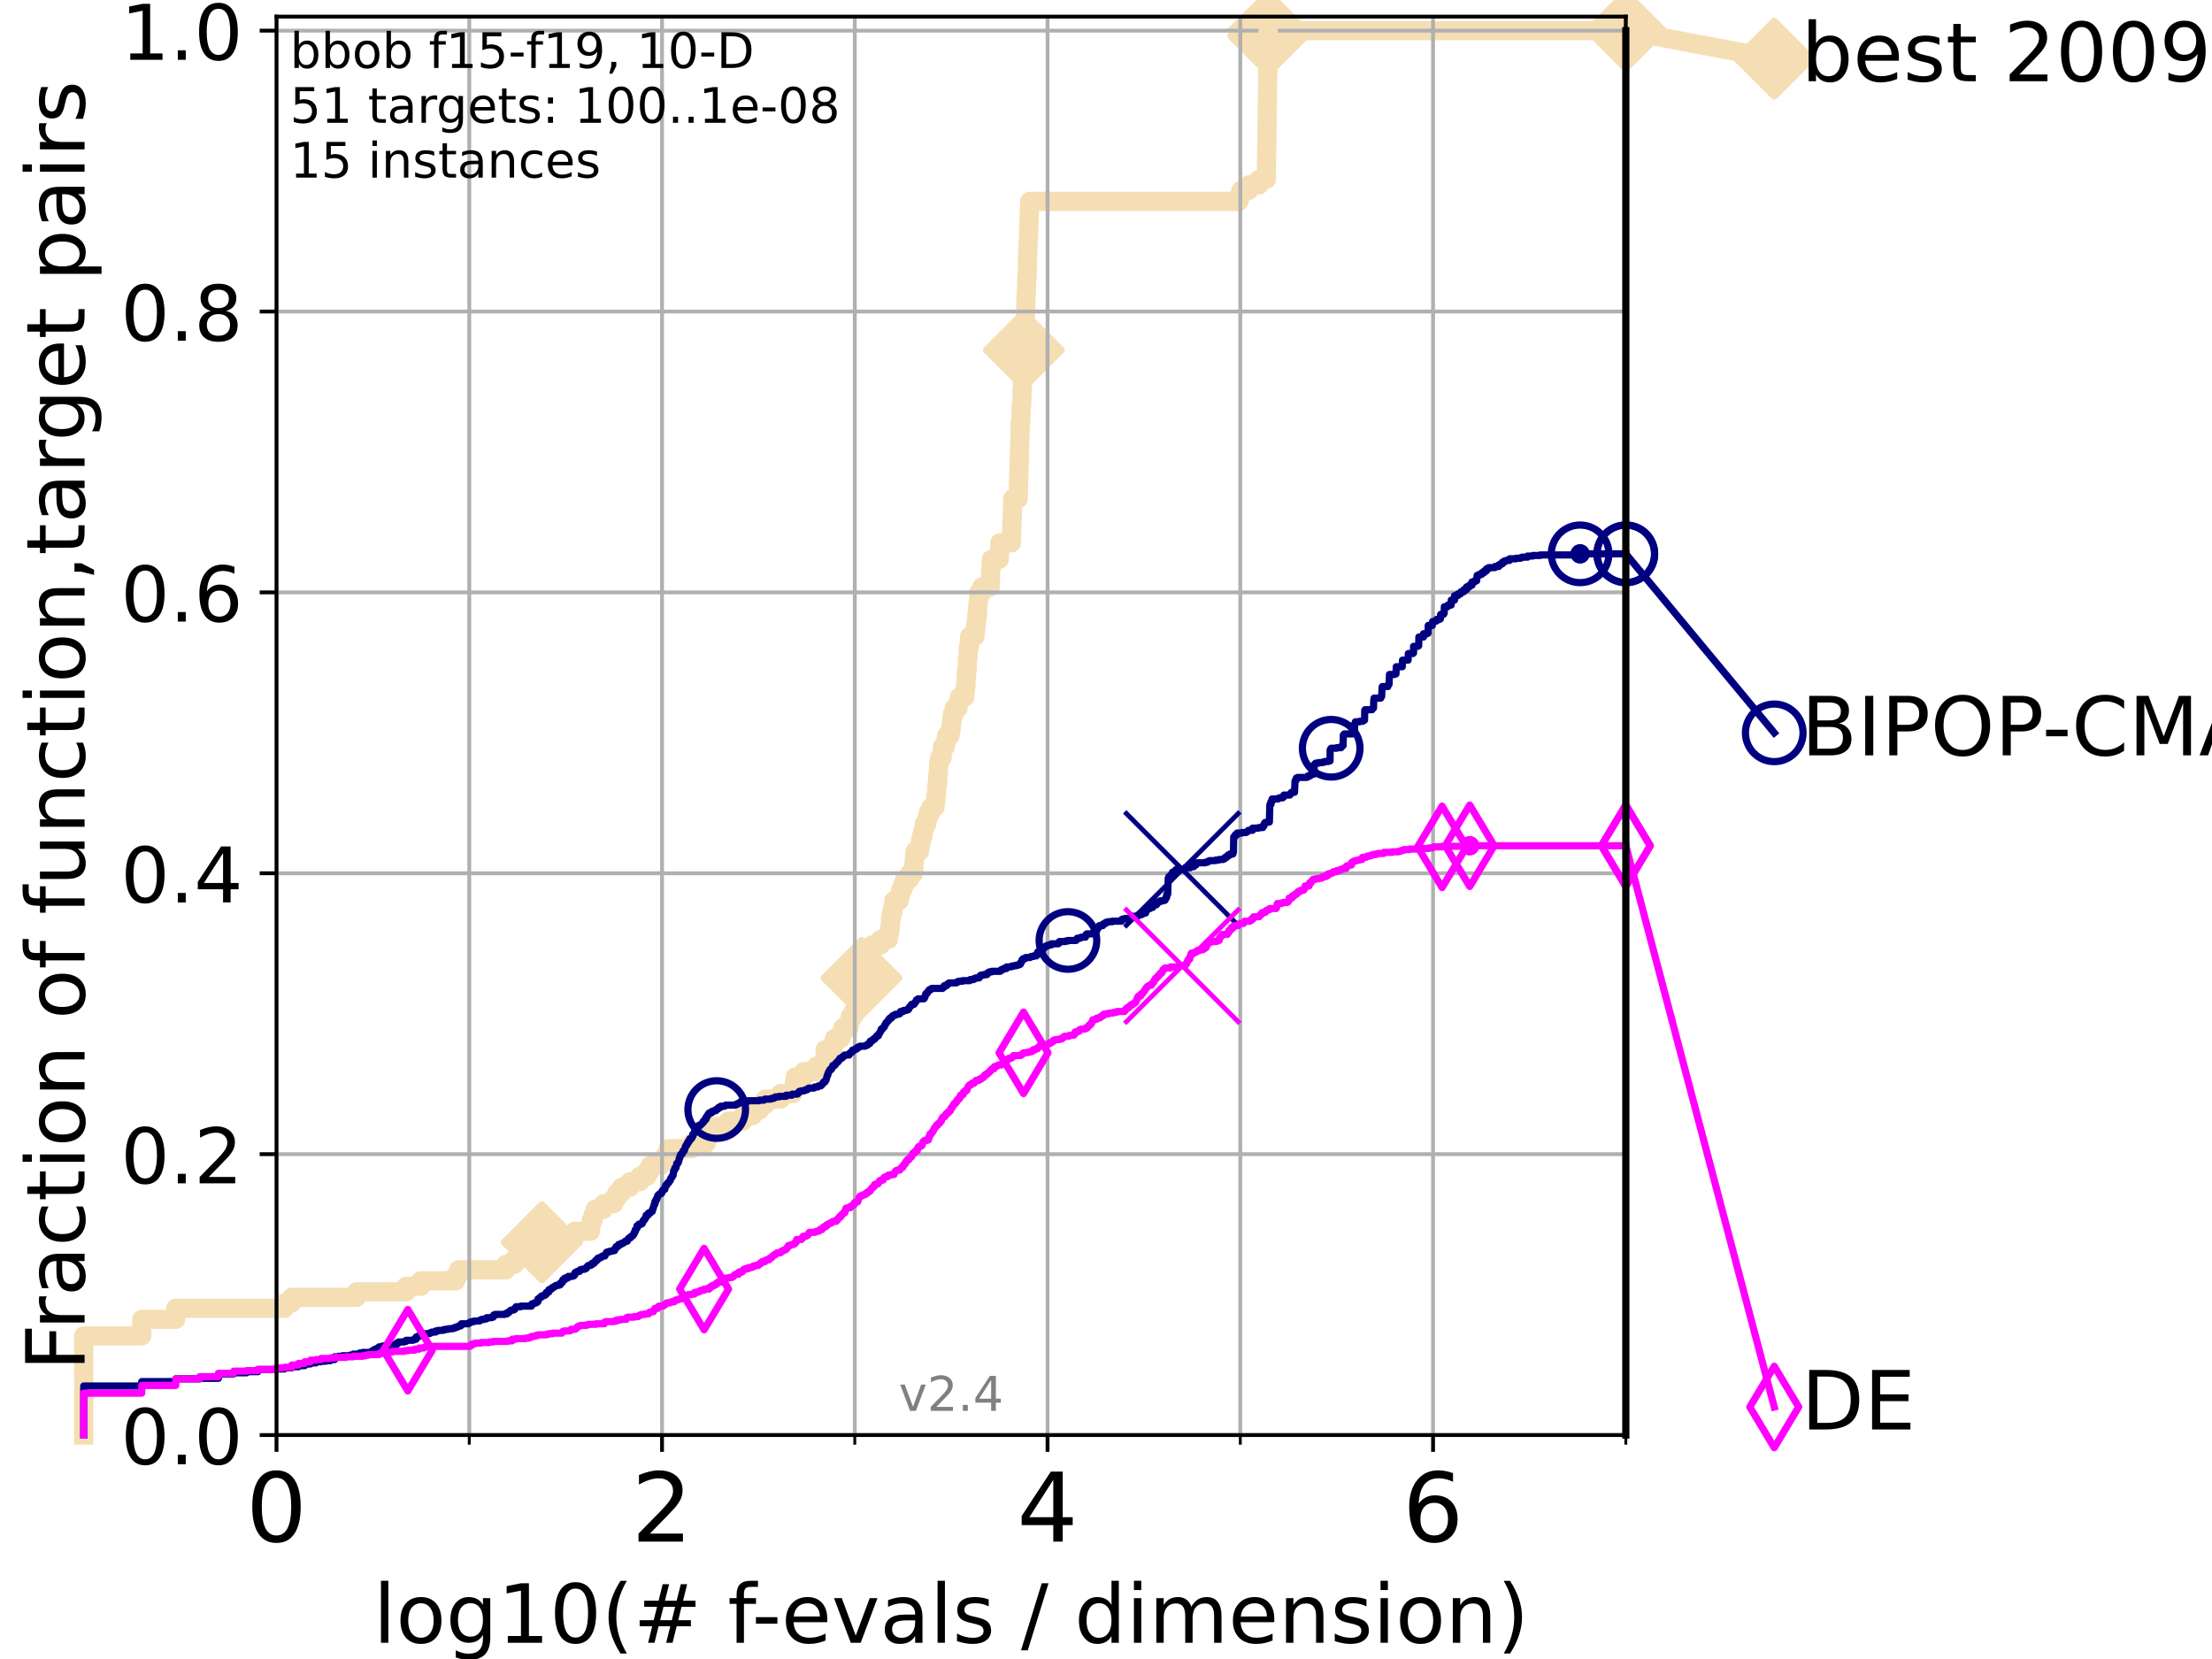 <?xml version="1.0" encoding="utf-8" standalone="no"?>
<!DOCTYPE svg PUBLIC "-//W3C//DTD SVG 1.1//EN"
  "http://www.w3.org/Graphics/SVG/1.1/DTD/svg11.dtd">
<!-- Created with matplotlib (https://matplotlib.org/) -->
<svg height="345.6pt" version="1.1" viewBox="0 0 460.8 345.6" width="460.8pt" xmlns="http://www.w3.org/2000/svg" xmlns:xlink="http://www.w3.org/1999/xlink">
 <defs>
  <style type="text/css">*{stroke-linecap:butt;stroke-linejoin:round;}</style>
 </defs>
 <g id="figure_1">
  <g id="patch_1">
   <path d="M 0 345.6 
L 460.8 345.6 
L 460.8 0 
L 0 0 
z
" style="fill:#ffffff;"/>
  </g>
  <g id="axes_1">
   <g id="patch_2">
    <path d="M 57.6 298.944 
L 338.688 298.944 
L 338.688 3.456 
L 57.6 3.456 
z
" style="fill:#ffffff;"/>
   </g>
   <g id="line2d_1">
    <path d="M 17.445 298.944 
L 17.445 278.293 
L 29.533 278.293 
L 29.533 274.851 
L 36.604 274.851 
L 36.604 272.556 
L 59.262 272.556 
L 59.262 271.409 
L 60.78 271.409 
L 60.78 270.261 
L 74.263 270.261 
L 74.263 269.114 
L 84.588 269.114 
L 84.588 267.967 
L 87.644 267.967 
L 87.644 266.82 
L 94.921 266.82 
L 94.921 265.672 
L 95.526 265.672 
L 95.526 264.525 
L 105.398 264.525 
L 105.398 263.378 
L 107.213 263.378 
L 107.213 262.23 
L 108.578 262.23 
L 108.578 261.083 
L 112.877 261.083 
L 112.877 258.788 
L 118.094 258.788 
L 118.094 257.641 
L 119.752 257.641 
L 119.752 256.494 
L 122.989 256.494 
L 122.989 255.346 
L 123.152 255.346 
L 123.152 254.199 
L 123.554 254.199 
L 123.554 253.052 
L 123.985 253.052 
L 123.985 251.905 
L 125.718 251.905 
L 125.718 250.757 
L 127.83 250.757 
L 127.83 249.61 
L 128.561 249.61 
L 128.561 248.463 
L 129.518 248.463 
L 129.518 247.315 
L 131.236 247.315 
L 131.236 246.168 
L 133.285 246.168 
L 133.285 245.021 
L 134.787 245.021 
L 134.787 243.873 
L 135.522 243.873 
L 135.522 242.726 
L 137.718 242.726 
L 137.718 241.579 
L 138.762 241.579 
L 138.762 240.432 
L 139.204 240.432 
L 139.204 239.284 
L 144.112 239.284 
L 144.112 238.137 
L 147.175 238.137 
L 147.175 236.99 
L 147.58 236.99 
L 147.58 235.842 
L 147.839 235.842 
L 147.839 234.695 
L 151.685 234.695 
L 151.685 233.548 
L 154.754 233.548 
L 154.754 232.4 
L 156.783 232.4 
L 156.783 231.253 
L 158.244 231.253 
L 158.244 230.106 
L 159.411 230.106 
L 159.411 228.958 
L 162.619 228.958 
L 162.619 227.811 
L 165.172 227.811 
L 165.172 226.664 
L 165.476 226.664 
L 165.476 225.517 
L 165.622 225.517 
L 165.622 224.369 
L 167.459 224.369 
L 167.459 223.222 
L 170.089 223.222 
L 170.089 222.075 
L 171.739 222.075 
L 171.739 220.927 
L 171.876 220.927 
L 171.918 218.633 
L 173.477 218.633 
L 173.477 217.485 
L 173.827 217.485 
L 173.827 216.338 
L 175.183 216.338 
L 175.183 215.191 
L 175.632 215.191 
L 175.632 214.044 
L 176.9 214.044 
L 176.9 212.896 
L 177.107 212.896 
L 177.107 211.749 
L 177.804 211.749 
L 177.804 210.602 
L 178.146 210.602 
L 178.146 209.454 
L 178.34 209.454 
L 178.34 208.307 
L 179.097 208.307 
L 179.155 203.718 
L 179.465 203.718 
L 179.532 200.276 
L 180.061 200.276 
L 180.061 199.129 
L 181.024 199.129 
L 181.024 197.981 
L 181.699 197.981 
L 181.699 196.834 
L 183.458 196.834 
L 183.458 195.687 
L 185.071 195.687 
L 185.071 194.539 
L 185.283 194.539 
L 185.283 193.392 
L 185.462 193.392 
L 185.534 191.097 
L 185.742 191.097 
L 185.742 189.95 
L 186.02 189.95 
L 186.02 188.803 
L 186.184 188.803 
L 186.184 187.656 
L 187.312 187.656 
L 187.312 186.508 
L 187.617 186.508 
L 187.617 185.361 
L 188.07 185.361 
L 188.07 184.214 
L 188.49 184.214 
L 188.49 183.066 
L 189.567 183.066 
L 189.567 181.919 
L 190.319 181.919 
L 190.408 179.624 
L 190.479 179.624 
L 190.479 178.477 
L 190.635 178.477 
L 190.635 177.33 
L 191.583 177.33 
L 191.583 176.183 
L 191.756 176.183 
L 191.756 175.035 
L 192.035 175.035 
L 192.035 173.888 
L 192.33 173.888 
L 192.33 172.741 
L 192.561 172.741 
L 192.561 171.593 
L 193.072 171.593 
L 193.072 170.446 
L 193.357 170.446 
L 193.357 169.299 
L 193.939 169.299 
L 193.939 168.151 
L 194.785 168.151 
L 194.785 167.004 
L 194.95 167.004 
L 194.95 165.857 
L 195.064 165.857 
L 195.17 163.562 
L 195.291 163.562 
L 195.381 161.268 
L 195.472 161.268 
L 195.535 158.973 
L 195.731 158.973 
L 195.731 157.826 
L 196.263 157.826 
L 196.334 155.531 
L 196.939 155.531 
L 196.939 154.384 
L 197.17 154.384 
L 197.17 153.236 
L 197.916 153.236 
L 197.916 152.089 
L 198.137 152.089 
L 198.137 150.942 
L 198.249 150.942 
L 198.249 149.795 
L 198.429 149.795 
L 198.429 148.647 
L 198.793 148.647 
L 198.793 147.5 
L 199.594 147.5 
L 199.594 146.353 
L 199.873 146.353 
L 199.873 145.205 
L 200.993 145.205 
L 200.993 144.058 
L 201.11 144.058 
L 201.11 142.911 
L 201.236 142.911 
L 201.297 140.616 
L 201.369 140.616 
L 201.369 139.469 
L 201.507 139.469 
L 201.528 137.174 
L 201.643 137.174 
L 201.705 134.88 
L 201.91 134.88 
L 201.986 132.585 
L 203.099 132.585 
L 203.099 131.438 
L 203.234 131.438 
L 203.234 130.29 
L 203.385 130.29 
L 203.385 129.143 
L 203.503 129.143 
L 203.503 127.996 
L 203.629 127.996 
L 203.727 125.701 
L 203.823 125.701 
L 203.917 123.407 
L 204.554 123.407 
L 204.554 122.259 
L 206.282 122.259 
L 206.368 118.817 
L 206.434 118.817 
L 206.531 116.523 
L 208.172 116.523 
L 208.282 113.081 
L 210.695 113.081 
L 210.806 108.492 
L 210.849 108.492 
L 210.922 105.05 
L 210.964 105.05 
L 210.964 103.902 
L 212.11 103.902 
L 212.215 99.313 
L 212.248 99.313 
L 212.322 95.871 
L 212.363 95.871 
L 212.453 91.282 
L 212.476 91.282 
L 212.531 87.84 
L 212.667 87.84 
L 212.761 84.398 
L 212.836 84.398 
L 212.945 80.956 
L 212.983 80.956 
L 213.085 77.514 
L 213.128 77.514 
L 213.181 75.22 
L 213.248 75.22 
L 213.34 71.778 
L 213.387 71.778 
L 213.478 68.336 
L 213.51 68.336 
L 213.604 64.894 
L 213.662 64.894 
L 213.756 61.452 
L 213.806 61.452 
L 213.9 58.01 
L 213.96 58.01 
L 214.063 53.421 
L 214.094 53.421 
L 214.201 49.979 
L 214.225 49.979 
L 214.33 46.537 
L 214.367 46.537 
L 214.456 43.095 
L 214.504 43.095 
L 214.504 41.948 
L 258.092 41.948 
L 258.092 40.801 
L 258.509 40.801 
L 258.509 39.653 
L 260.168 39.653 
L 260.168 38.506 
L 262.281 38.506 
L 262.281 37.359 
L 263.796 37.359 
L 263.887 30.475 
L 263.907 30.475 
L 264.009 21.297 
L 264.028 21.297 
L 264.13 10.971 
L 264.148 10.971 
L 264.193 6.382 
L 338.688 6.382 
L 338.688 6.382 
" style="fill:none;stroke:#f5deb3;stroke-linecap:square;stroke-width:4;"/>
   </g>
   <g id="line2d_2">
    <defs>
     <path d="M -0 7.778 
L 7.778 0 
L 0 -7.778 
L -7.778 -0 
z
" id="m4a961c642b" style="stroke:#f5deb3;stroke-linejoin:miter;stroke-width:1.5;"/>
    </defs>
    <g>
     <use style="fill:#f5deb3;stroke:#f5deb3;stroke-linejoin:miter;stroke-width:1.5;" x="112.877" xlink:href="#m4a961c642b" y="258.788"/>
     <use style="fill:#f5deb3;stroke:#f5deb3;stroke-linejoin:miter;stroke-width:1.5;" x="179.465" xlink:href="#m4a961c642b" y="203.718"/>
     <use style="fill:#f5deb3;stroke:#f5deb3;stroke-linejoin:miter;stroke-width:1.5;" x="213.283" xlink:href="#m4a961c642b" y="72.925"/>
     <use style="fill:#f5deb3;stroke:#f5deb3;stroke-linejoin:miter;stroke-width:1.5;" x="264.193" xlink:href="#m4a961c642b" y="7.529"/>
     <use style="fill:#f5deb3;stroke:#f5deb3;stroke-linejoin:miter;stroke-width:1.5;" x="264.193" xlink:href="#m4a961c642b" y="6.382"/>
     <use style="fill:#f5deb3;stroke:#f5deb3;stroke-linejoin:miter;stroke-width:1.5;" x="338.688" xlink:href="#m4a961c642b" y="6.382"/>
    </g>
   </g>
   <g id="line2d_3">
    <path style="fill:none;stroke:#f5deb3;stroke-linecap:square;stroke-width:4;"/>
    <g/>
   </g>
   <g id="line2d_4">
    <path d="M 338.688 6.382 
L 369.608 12.233 
" style="fill:none;stroke:#f5deb3;stroke-linecap:square;stroke-width:4;"/>
    <g>
     <use style="fill:#f5deb3;stroke:#f5deb3;stroke-linejoin:miter;stroke-width:1.5;" x="338.688" xlink:href="#m4a961c642b" y="6.382"/>
     <use style="fill:#f5deb3;stroke:#f5deb3;stroke-linejoin:miter;stroke-width:1.5;" x="369.608" xlink:href="#m4a961c642b" y="12.233"/>
    </g>
   </g>
   <g id="matplotlib.axis_1">
    <g id="xtick_1">
     <g id="line2d_5">
      <path clip-path="url(#pb4ba6a3586)" d="M 57.6 298.944 
L 57.6 3.456 
" style="fill:none;stroke:#b0b0b0;stroke-linecap:square;stroke-width:0.8;"/>
     </g>
     <g id="line2d_6">
      <defs>
       <path d="M 0 0 
L 0 3.5 
" id="ma8ca4eb60e" style="stroke:#000000;stroke-width:0.8;"/>
      </defs>
      <g>
       <use style="stroke:#000000;stroke-width:0.8;" x="57.6" xlink:href="#ma8ca4eb60e" y="298.944"/>
      </g>
     </g>
     <g id="text_1">
      <!-- 0 -->
      <g transform="translate(51.237 321.141)scale(0.2 -0.2)">
       <defs>
        <path d="M 31.781 66.406 
Q 24.172 66.406 20.328 58.906 
Q 16.5 51.422 16.5 36.375 
Q 16.5 21.391 20.328 13.891 
Q 24.172 6.391 31.781 6.391 
Q 39.453 6.391 43.281 13.891 
Q 47.125 21.391 47.125 36.375 
Q 47.125 51.422 43.281 58.906 
Q 39.453 66.406 31.781 66.406 
z
M 31.781 74.219 
Q 44.047 74.219 50.516 64.516 
Q 56.984 54.828 56.984 36.375 
Q 56.984 17.969 50.516 8.266 
Q 44.047 -1.422 31.781 -1.422 
Q 19.531 -1.422 13.062 8.266 
Q 6.594 17.969 6.594 36.375 
Q 6.594 54.828 13.062 64.516 
Q 19.531 74.219 31.781 74.219 
z
" id="DejaVuSans-48"/>
       </defs>
       <use xlink:href="#DejaVuSans-48"/>
      </g>
     </g>
    </g>
    <g id="xtick_2">
     <g id="line2d_7">
      <path clip-path="url(#pb4ba6a3586)" d="M 137.911 298.944 
L 137.911 3.456 
" style="fill:none;stroke:#b0b0b0;stroke-linecap:square;stroke-width:0.8;"/>
     </g>
     <g id="line2d_8">
      <g>
       <use style="stroke:#000000;stroke-width:0.8;" x="137.911" xlink:href="#ma8ca4eb60e" y="298.944"/>
      </g>
     </g>
     <g id="text_2">
      <!-- 2 -->
      <g transform="translate(131.548 321.141)scale(0.2 -0.2)">
       <defs>
        <path d="M 19.188 8.297 
L 53.609 8.297 
L 53.609 0 
L 7.328 0 
L 7.328 8.297 
Q 12.938 14.109 22.625 23.891 
Q 32.328 33.688 34.812 36.531 
Q 39.547 41.844 41.422 45.531 
Q 43.312 49.219 43.312 52.781 
Q 43.312 58.594 39.234 62.25 
Q 35.156 65.922 28.609 65.922 
Q 23.969 65.922 18.812 64.312 
Q 13.672 62.703 7.812 59.422 
L 7.812 69.391 
Q 13.766 71.781 18.938 73 
Q 24.125 74.219 28.422 74.219 
Q 39.75 74.219 46.484 68.547 
Q 53.219 62.891 53.219 53.422 
Q 53.219 48.922 51.531 44.891 
Q 49.859 40.875 45.406 35.406 
Q 44.188 33.984 37.641 27.219 
Q 31.109 20.453 19.188 8.297 
z
" id="DejaVuSans-50"/>
       </defs>
       <use xlink:href="#DejaVuSans-50"/>
      </g>
     </g>
    </g>
    <g id="xtick_3">
     <g id="line2d_9">
      <path clip-path="url(#pb4ba6a3586)" d="M 218.222 298.944 
L 218.222 3.456 
" style="fill:none;stroke:#b0b0b0;stroke-linecap:square;stroke-width:0.8;"/>
     </g>
     <g id="line2d_10">
      <g>
       <use style="stroke:#000000;stroke-width:0.8;" x="218.222" xlink:href="#ma8ca4eb60e" y="298.944"/>
      </g>
     </g>
     <g id="text_3">
      <!-- 4 -->
      <g transform="translate(211.859 321.141)scale(0.2 -0.2)">
       <defs>
        <path d="M 37.797 64.312 
L 12.891 25.391 
L 37.797 25.391 
z
M 35.203 72.906 
L 47.609 72.906 
L 47.609 25.391 
L 58.016 25.391 
L 58.016 17.188 
L 47.609 17.188 
L 47.609 0 
L 37.797 0 
L 37.797 17.188 
L 4.891 17.188 
L 4.891 26.703 
z
" id="DejaVuSans-52"/>
       </defs>
       <use xlink:href="#DejaVuSans-52"/>
      </g>
     </g>
    </g>
    <g id="xtick_4">
     <g id="line2d_11">
      <path clip-path="url(#pb4ba6a3586)" d="M 298.533 298.944 
L 298.533 3.456 
" style="fill:none;stroke:#b0b0b0;stroke-linecap:square;stroke-width:0.8;"/>
     </g>
     <g id="line2d_12">
      <g>
       <use style="stroke:#000000;stroke-width:0.8;" x="298.533" xlink:href="#ma8ca4eb60e" y="298.944"/>
      </g>
     </g>
     <g id="text_4">
      <!-- 6 -->
      <g transform="translate(292.17 321.141)scale(0.2 -0.2)">
       <defs>
        <path d="M 33.016 40.375 
Q 26.375 40.375 22.484 35.828 
Q 18.609 31.297 18.609 23.391 
Q 18.609 15.531 22.484 10.953 
Q 26.375 6.391 33.016 6.391 
Q 39.656 6.391 43.531 10.953 
Q 47.406 15.531 47.406 23.391 
Q 47.406 31.297 43.531 35.828 
Q 39.656 40.375 33.016 40.375 
z
M 52.594 71.297 
L 52.594 62.312 
Q 48.875 64.062 45.094 64.984 
Q 41.312 65.922 37.594 65.922 
Q 27.828 65.922 22.672 59.328 
Q 17.531 52.734 16.797 39.406 
Q 19.672 43.656 24.016 45.922 
Q 28.375 48.188 33.594 48.188 
Q 44.578 48.188 50.953 41.516 
Q 57.328 34.859 57.328 23.391 
Q 57.328 12.156 50.688 5.359 
Q 44.047 -1.422 33.016 -1.422 
Q 20.359 -1.422 13.672 8.266 
Q 6.984 17.969 6.984 36.375 
Q 6.984 53.656 15.188 63.938 
Q 23.391 74.219 37.203 74.219 
Q 40.922 74.219 44.703 73.484 
Q 48.484 72.75 52.594 71.297 
z
" id="DejaVuSans-54"/>
       </defs>
       <use xlink:href="#DejaVuSans-54"/>
      </g>
     </g>
    </g>
    <g id="xtick_5">
     <g id="line2d_13">
      <path clip-path="url(#pb4ba6a3586)" d="M 97.755 298.944 
L 97.755 3.456 
" style="fill:none;stroke:#b0b0b0;stroke-linecap:square;stroke-width:0.8;"/>
     </g>
     <g id="line2d_14">
      <defs>
       <path d="M 0 0 
L 0 2 
" id="m2fe7f089b2" style="stroke:#000000;stroke-width:0.6;"/>
      </defs>
      <g>
       <use style="stroke:#000000;stroke-width:0.6;" x="97.755" xlink:href="#m2fe7f089b2" y="298.944"/>
      </g>
     </g>
    </g>
    <g id="xtick_6">
     <g id="line2d_15">
      <path clip-path="url(#pb4ba6a3586)" d="M 178.066 298.944 
L 178.066 3.456 
" style="fill:none;stroke:#b0b0b0;stroke-linecap:square;stroke-width:0.8;"/>
     </g>
     <g id="line2d_16">
      <g>
       <use style="stroke:#000000;stroke-width:0.6;" x="178.066" xlink:href="#m2fe7f089b2" y="298.944"/>
      </g>
     </g>
    </g>
    <g id="xtick_7">
     <g id="line2d_17">
      <path clip-path="url(#pb4ba6a3586)" d="M 258.377 298.944 
L 258.377 3.456 
" style="fill:none;stroke:#b0b0b0;stroke-linecap:square;stroke-width:0.8;"/>
     </g>
     <g id="line2d_18">
      <g>
       <use style="stroke:#000000;stroke-width:0.6;" x="258.377" xlink:href="#m2fe7f089b2" y="298.944"/>
      </g>
     </g>
    </g>
    <g id="xtick_8">
     <g id="line2d_19">
      <path clip-path="url(#pb4ba6a3586)" d="M 338.688 298.944 
L 338.688 3.456 
" style="fill:none;stroke:#b0b0b0;stroke-linecap:square;stroke-width:0.8;"/>
     </g>
     <g id="line2d_20">
      <g>
       <use style="stroke:#000000;stroke-width:0.6;" x="338.688" xlink:href="#m2fe7f089b2" y="298.944"/>
      </g>
     </g>
    </g>
    <g id="text_5">
     <!-- log10(# f-evals / dimension) -->
     <g transform="translate(77.764 342.218)scale(0.17 -0.17)">
      <defs>
       <path d="M 9.422 75.984 
L 18.406 75.984 
L 18.406 0 
L 9.422 0 
z
" id="DejaVuSans-108"/>
       <path d="M 30.609 48.391 
Q 23.391 48.391 19.188 42.75 
Q 14.984 37.109 14.984 27.297 
Q 14.984 17.484 19.156 11.844 
Q 23.344 6.203 30.609 6.203 
Q 37.797 6.203 41.984 11.859 
Q 46.188 17.531 46.188 27.297 
Q 46.188 37.016 41.984 42.703 
Q 37.797 48.391 30.609 48.391 
z
M 30.609 56 
Q 42.328 56 49.016 48.375 
Q 55.719 40.766 55.719 27.297 
Q 55.719 13.875 49.016 6.219 
Q 42.328 -1.422 30.609 -1.422 
Q 18.844 -1.422 12.172 6.219 
Q 5.516 13.875 5.516 27.297 
Q 5.516 40.766 12.172 48.375 
Q 18.844 56 30.609 56 
z
" id="DejaVuSans-111"/>
       <path d="M 45.406 27.984 
Q 45.406 37.75 41.375 43.109 
Q 37.359 48.484 30.078 48.484 
Q 22.859 48.484 18.828 43.109 
Q 14.797 37.75 14.797 27.984 
Q 14.797 18.266 18.828 12.891 
Q 22.859 7.516 30.078 7.516 
Q 37.359 7.516 41.375 12.891 
Q 45.406 18.266 45.406 27.984 
z
M 54.391 6.781 
Q 54.391 -7.172 48.188 -13.984 
Q 42 -20.797 29.203 -20.797 
Q 24.469 -20.797 20.266 -20.094 
Q 16.062 -19.391 12.109 -17.922 
L 12.109 -9.188 
Q 16.062 -11.328 19.922 -12.344 
Q 23.781 -13.375 27.781 -13.375 
Q 36.625 -13.375 41.016 -8.766 
Q 45.406 -4.156 45.406 5.172 
L 45.406 9.625 
Q 42.625 4.781 38.281 2.391 
Q 33.938 0 27.875 0 
Q 17.828 0 11.672 7.656 
Q 5.516 15.328 5.516 27.984 
Q 5.516 40.672 11.672 48.328 
Q 17.828 56 27.875 56 
Q 33.938 56 38.281 53.609 
Q 42.625 51.219 45.406 46.391 
L 45.406 54.688 
L 54.391 54.688 
z
" id="DejaVuSans-103"/>
       <path d="M 12.406 8.297 
L 28.516 8.297 
L 28.516 63.922 
L 10.984 60.406 
L 10.984 69.391 
L 28.422 72.906 
L 38.281 72.906 
L 38.281 8.297 
L 54.391 8.297 
L 54.391 0 
L 12.406 0 
z
" id="DejaVuSans-49"/>
       <path d="M 31 75.875 
Q 24.469 64.656 21.281 53.656 
Q 18.109 42.672 18.109 31.391 
Q 18.109 20.125 21.312 9.062 
Q 24.516 -2 31 -13.188 
L 23.188 -13.188 
Q 15.875 -1.703 12.234 9.375 
Q 8.594 20.453 8.594 31.391 
Q 8.594 42.281 12.203 53.312 
Q 15.828 64.359 23.188 75.875 
z
" id="DejaVuSans-40"/>
       <path d="M 51.125 44 
L 36.922 44 
L 32.812 27.688 
L 47.125 27.688 
z
M 43.797 71.781 
L 38.719 51.516 
L 52.984 51.516 
L 58.109 71.781 
L 65.922 71.781 
L 60.891 51.516 
L 76.125 51.516 
L 76.125 44 
L 58.984 44 
L 54.984 27.688 
L 70.516 27.688 
L 70.516 20.219 
L 53.078 20.219 
L 48 0 
L 40.188 0 
L 45.219 20.219 
L 30.906 20.219 
L 25.875 0 
L 18.016 0 
L 23.094 20.219 
L 7.719 20.219 
L 7.719 27.688 
L 24.906 27.688 
L 29 44 
L 13.281 44 
L 13.281 51.516 
L 30.906 51.516 
L 35.891 71.781 
z
" id="DejaVuSans-35"/>
       <path id="DejaVuSans-32"/>
       <path d="M 37.109 75.984 
L 37.109 68.5 
L 28.516 68.5 
Q 23.688 68.5 21.797 66.547 
Q 19.922 64.594 19.922 59.516 
L 19.922 54.688 
L 34.719 54.688 
L 34.719 47.703 
L 19.922 47.703 
L 19.922 0 
L 10.891 0 
L 10.891 47.703 
L 2.297 47.703 
L 2.297 54.688 
L 10.891 54.688 
L 10.891 58.5 
Q 10.891 67.625 15.141 71.797 
Q 19.391 75.984 28.609 75.984 
z
" id="DejaVuSans-102"/>
       <path d="M 4.891 31.391 
L 31.203 31.391 
L 31.203 23.391 
L 4.891 23.391 
z
" id="DejaVuSans-45"/>
       <path d="M 56.203 29.594 
L 56.203 25.203 
L 14.891 25.203 
Q 15.484 15.922 20.484 11.062 
Q 25.484 6.203 34.422 6.203 
Q 39.594 6.203 44.453 7.469 
Q 49.312 8.734 54.109 11.281 
L 54.109 2.781 
Q 49.266 0.734 44.188 -0.344 
Q 39.109 -1.422 33.891 -1.422 
Q 20.797 -1.422 13.156 6.188 
Q 5.516 13.812 5.516 26.812 
Q 5.516 40.234 12.766 48.109 
Q 20.016 56 32.328 56 
Q 43.359 56 49.781 48.891 
Q 56.203 41.797 56.203 29.594 
z
M 47.219 32.234 
Q 47.125 39.594 43.094 43.984 
Q 39.062 48.391 32.422 48.391 
Q 24.906 48.391 20.391 44.141 
Q 15.875 39.891 15.188 32.172 
z
" id="DejaVuSans-101"/>
       <path d="M 2.984 54.688 
L 12.5 54.688 
L 29.594 8.797 
L 46.688 54.688 
L 56.203 54.688 
L 35.688 0 
L 23.484 0 
z
" id="DejaVuSans-118"/>
       <path d="M 34.281 27.484 
Q 23.391 27.484 19.188 25 
Q 14.984 22.516 14.984 16.5 
Q 14.984 11.719 18.141 8.906 
Q 21.297 6.109 26.703 6.109 
Q 34.188 6.109 38.703 11.406 
Q 43.219 16.703 43.219 25.484 
L 43.219 27.484 
z
M 52.203 31.203 
L 52.203 0 
L 43.219 0 
L 43.219 8.297 
Q 40.141 3.328 35.547 0.953 
Q 30.953 -1.422 24.312 -1.422 
Q 15.922 -1.422 10.953 3.297 
Q 6 8.016 6 15.922 
Q 6 25.141 12.172 29.828 
Q 18.359 34.516 30.609 34.516 
L 43.219 34.516 
L 43.219 35.406 
Q 43.219 41.609 39.141 45 
Q 35.062 48.391 27.688 48.391 
Q 23 48.391 18.547 47.266 
Q 14.109 46.141 10.016 43.891 
L 10.016 52.203 
Q 14.938 54.109 19.578 55.047 
Q 24.219 56 28.609 56 
Q 40.484 56 46.344 49.844 
Q 52.203 43.703 52.203 31.203 
z
" id="DejaVuSans-97"/>
       <path d="M 44.281 53.078 
L 44.281 44.578 
Q 40.484 46.531 36.375 47.5 
Q 32.281 48.484 27.875 48.484 
Q 21.188 48.484 17.844 46.438 
Q 14.5 44.391 14.5 40.281 
Q 14.5 37.156 16.891 35.375 
Q 19.281 33.594 26.516 31.984 
L 29.594 31.297 
Q 39.156 29.25 43.188 25.516 
Q 47.219 21.781 47.219 15.094 
Q 47.219 7.469 41.188 3.016 
Q 35.156 -1.422 24.609 -1.422 
Q 20.219 -1.422 15.453 -0.562 
Q 10.688 0.297 5.422 2 
L 5.422 11.281 
Q 10.406 8.688 15.234 7.391 
Q 20.062 6.109 24.812 6.109 
Q 31.156 6.109 34.562 8.281 
Q 37.984 10.453 37.984 14.406 
Q 37.984 18.062 35.516 20.016 
Q 33.062 21.969 24.703 23.781 
L 21.578 24.516 
Q 13.234 26.266 9.516 29.906 
Q 5.812 33.547 5.812 39.891 
Q 5.812 47.609 11.281 51.797 
Q 16.75 56 26.812 56 
Q 31.781 56 36.172 55.266 
Q 40.578 54.547 44.281 53.078 
z
" id="DejaVuSans-115"/>
       <path d="M 25.391 72.906 
L 33.688 72.906 
L 8.297 -9.281 
L 0 -9.281 
z
" id="DejaVuSans-47"/>
       <path d="M 45.406 46.391 
L 45.406 75.984 
L 54.391 75.984 
L 54.391 0 
L 45.406 0 
L 45.406 8.203 
Q 42.578 3.328 38.25 0.953 
Q 33.938 -1.422 27.875 -1.422 
Q 17.969 -1.422 11.734 6.484 
Q 5.516 14.406 5.516 27.297 
Q 5.516 40.188 11.734 48.094 
Q 17.969 56 27.875 56 
Q 33.938 56 38.25 53.625 
Q 42.578 51.266 45.406 46.391 
z
M 14.797 27.297 
Q 14.797 17.391 18.875 11.75 
Q 22.953 6.109 30.078 6.109 
Q 37.203 6.109 41.297 11.75 
Q 45.406 17.391 45.406 27.297 
Q 45.406 37.203 41.297 42.844 
Q 37.203 48.484 30.078 48.484 
Q 22.953 48.484 18.875 42.844 
Q 14.797 37.203 14.797 27.297 
z
" id="DejaVuSans-100"/>
       <path d="M 9.422 54.688 
L 18.406 54.688 
L 18.406 0 
L 9.422 0 
z
M 9.422 75.984 
L 18.406 75.984 
L 18.406 64.594 
L 9.422 64.594 
z
" id="DejaVuSans-105"/>
       <path d="M 52 44.188 
Q 55.375 50.25 60.062 53.125 
Q 64.75 56 71.094 56 
Q 79.641 56 84.281 50.016 
Q 88.922 44.047 88.922 33.016 
L 88.922 0 
L 79.891 0 
L 79.891 32.719 
Q 79.891 40.578 77.094 44.375 
Q 74.312 48.188 68.609 48.188 
Q 61.625 48.188 57.562 43.547 
Q 53.516 38.922 53.516 30.906 
L 53.516 0 
L 44.484 0 
L 44.484 32.719 
Q 44.484 40.625 41.703 44.406 
Q 38.922 48.188 33.109 48.188 
Q 26.219 48.188 22.156 43.531 
Q 18.109 38.875 18.109 30.906 
L 18.109 0 
L 9.078 0 
L 9.078 54.688 
L 18.109 54.688 
L 18.109 46.188 
Q 21.188 51.219 25.484 53.609 
Q 29.781 56 35.688 56 
Q 41.656 56 45.828 52.969 
Q 50 49.953 52 44.188 
z
" id="DejaVuSans-109"/>
       <path d="M 54.891 33.016 
L 54.891 0 
L 45.906 0 
L 45.906 32.719 
Q 45.906 40.484 42.875 44.328 
Q 39.844 48.188 33.797 48.188 
Q 26.516 48.188 22.312 43.547 
Q 18.109 38.922 18.109 30.906 
L 18.109 0 
L 9.078 0 
L 9.078 54.688 
L 18.109 54.688 
L 18.109 46.188 
Q 21.344 51.125 25.703 53.562 
Q 30.078 56 35.797 56 
Q 45.219 56 50.047 50.172 
Q 54.891 44.344 54.891 33.016 
z
" id="DejaVuSans-110"/>
       <path d="M 8.016 75.875 
L 15.828 75.875 
Q 23.141 64.359 26.781 53.312 
Q 30.422 42.281 30.422 31.391 
Q 30.422 20.453 26.781 9.375 
Q 23.141 -1.703 15.828 -13.188 
L 8.016 -13.188 
Q 14.5 -2 17.703 9.062 
Q 20.906 20.125 20.906 31.391 
Q 20.906 42.672 17.703 53.656 
Q 14.5 64.656 8.016 75.875 
z
" id="DejaVuSans-41"/>
      </defs>
      <use xlink:href="#DejaVuSans-108"/>
      <use x="27.783" xlink:href="#DejaVuSans-111"/>
      <use x="88.965" xlink:href="#DejaVuSans-103"/>
      <use x="152.441" xlink:href="#DejaVuSans-49"/>
      <use x="216.064" xlink:href="#DejaVuSans-48"/>
      <use x="279.688" xlink:href="#DejaVuSans-40"/>
      <use x="318.701" xlink:href="#DejaVuSans-35"/>
      <use x="402.49" xlink:href="#DejaVuSans-32"/>
      <use x="434.277" xlink:href="#DejaVuSans-102"/>
      <use x="463.982" xlink:href="#DejaVuSans-45"/>
      <use x="500.066" xlink:href="#DejaVuSans-101"/>
      <use x="561.59" xlink:href="#DejaVuSans-118"/>
      <use x="620.77" xlink:href="#DejaVuSans-97"/>
      <use x="682.049" xlink:href="#DejaVuSans-108"/>
      <use x="709.832" xlink:href="#DejaVuSans-115"/>
      <use x="761.932" xlink:href="#DejaVuSans-32"/>
      <use x="793.719" xlink:href="#DejaVuSans-47"/>
      <use x="827.41" xlink:href="#DejaVuSans-32"/>
      <use x="859.197" xlink:href="#DejaVuSans-100"/>
      <use x="922.674" xlink:href="#DejaVuSans-105"/>
      <use x="950.457" xlink:href="#DejaVuSans-109"/>
      <use x="1047.869" xlink:href="#DejaVuSans-101"/>
      <use x="1109.393" xlink:href="#DejaVuSans-110"/>
      <use x="1172.771" xlink:href="#DejaVuSans-115"/>
      <use x="1224.871" xlink:href="#DejaVuSans-105"/>
      <use x="1252.654" xlink:href="#DejaVuSans-111"/>
      <use x="1313.836" xlink:href="#DejaVuSans-110"/>
      <use x="1377.215" xlink:href="#DejaVuSans-41"/>
     </g>
    </g>
   </g>
   <g id="matplotlib.axis_2">
    <g id="ytick_1">
     <g id="line2d_21">
      <path clip-path="url(#pb4ba6a3586)" d="M 57.6 298.944 
L 338.688 298.944 
" style="fill:none;stroke:#b0b0b0;stroke-linecap:square;stroke-width:0.8;"/>
     </g>
     <g id="line2d_22">
      <defs>
       <path d="M 0 0 
L -3.5 0 
" id="m6d53f25fcf" style="stroke:#000000;stroke-width:0.8;"/>
      </defs>
      <g>
       <use style="stroke:#000000;stroke-width:0.8;" x="57.6" xlink:href="#m6d53f25fcf" y="298.944"/>
      </g>
     </g>
     <g id="text_6">
      <!-- 0.0 -->
      <g transform="translate(25.155 305.023)scale(0.16 -0.16)">
       <defs>
        <path d="M 10.688 12.406 
L 21 12.406 
L 21 0 
L 10.688 0 
z
" id="DejaVuSans-46"/>
       </defs>
       <use xlink:href="#DejaVuSans-48"/>
       <use x="63.623" xlink:href="#DejaVuSans-46"/>
       <use x="95.41" xlink:href="#DejaVuSans-48"/>
      </g>
     </g>
    </g>
    <g id="ytick_2">
     <g id="line2d_23">
      <path clip-path="url(#pb4ba6a3586)" d="M 57.6 240.432 
L 338.688 240.432 
" style="fill:none;stroke:#b0b0b0;stroke-linecap:square;stroke-width:0.8;"/>
     </g>
     <g id="line2d_24">
      <g>
       <use style="stroke:#000000;stroke-width:0.8;" x="57.6" xlink:href="#m6d53f25fcf" y="240.432"/>
      </g>
     </g>
     <g id="text_7">
      <!-- 0.2 -->
      <g transform="translate(25.155 246.51)scale(0.16 -0.16)">
       <use xlink:href="#DejaVuSans-48"/>
       <use x="63.623" xlink:href="#DejaVuSans-46"/>
       <use x="95.41" xlink:href="#DejaVuSans-50"/>
      </g>
     </g>
    </g>
    <g id="ytick_3">
     <g id="line2d_25">
      <path clip-path="url(#pb4ba6a3586)" d="M 57.6 181.919 
L 338.688 181.919 
" style="fill:none;stroke:#b0b0b0;stroke-linecap:square;stroke-width:0.8;"/>
     </g>
     <g id="line2d_26">
      <g>
       <use style="stroke:#000000;stroke-width:0.8;" x="57.6" xlink:href="#m6d53f25fcf" y="181.919"/>
      </g>
     </g>
     <g id="text_8">
      <!-- 0.4 -->
      <g transform="translate(25.155 187.998)scale(0.16 -0.16)">
       <use xlink:href="#DejaVuSans-48"/>
       <use x="63.623" xlink:href="#DejaVuSans-46"/>
       <use x="95.41" xlink:href="#DejaVuSans-52"/>
      </g>
     </g>
    </g>
    <g id="ytick_4">
     <g id="line2d_27">
      <path clip-path="url(#pb4ba6a3586)" d="M 57.6 123.407 
L 338.688 123.407 
" style="fill:none;stroke:#b0b0b0;stroke-linecap:square;stroke-width:0.8;"/>
     </g>
     <g id="line2d_28">
      <g>
       <use style="stroke:#000000;stroke-width:0.8;" x="57.6" xlink:href="#m6d53f25fcf" y="123.407"/>
      </g>
     </g>
     <g id="text_9">
      <!-- 0.6 -->
      <g transform="translate(25.155 129.485)scale(0.16 -0.16)">
       <use xlink:href="#DejaVuSans-48"/>
       <use x="63.623" xlink:href="#DejaVuSans-46"/>
       <use x="95.41" xlink:href="#DejaVuSans-54"/>
      </g>
     </g>
    </g>
    <g id="ytick_5">
     <g id="line2d_29">
      <path clip-path="url(#pb4ba6a3586)" d="M 57.6 64.894 
L 338.688 64.894 
" style="fill:none;stroke:#b0b0b0;stroke-linecap:square;stroke-width:0.8;"/>
     </g>
     <g id="line2d_30">
      <g>
       <use style="stroke:#000000;stroke-width:0.8;" x="57.6" xlink:href="#m6d53f25fcf" y="64.894"/>
      </g>
     </g>
     <g id="text_10">
      <!-- 0.8 -->
      <g transform="translate(25.155 70.973)scale(0.16 -0.16)">
       <defs>
        <path d="M 31.781 34.625 
Q 24.75 34.625 20.719 30.859 
Q 16.703 27.094 16.703 20.516 
Q 16.703 13.922 20.719 10.156 
Q 24.75 6.391 31.781 6.391 
Q 38.812 6.391 42.859 10.172 
Q 46.922 13.969 46.922 20.516 
Q 46.922 27.094 42.891 30.859 
Q 38.875 34.625 31.781 34.625 
z
M 21.922 38.812 
Q 15.578 40.375 12.031 44.719 
Q 8.5 49.078 8.5 55.328 
Q 8.5 64.062 14.719 69.141 
Q 20.953 74.219 31.781 74.219 
Q 42.672 74.219 48.875 69.141 
Q 55.078 64.062 55.078 55.328 
Q 55.078 49.078 51.531 44.719 
Q 48 40.375 41.703 38.812 
Q 48.828 37.156 52.797 32.312 
Q 56.781 27.484 56.781 20.516 
Q 56.781 9.906 50.312 4.234 
Q 43.844 -1.422 31.781 -1.422 
Q 19.734 -1.422 13.25 4.234 
Q 6.781 9.906 6.781 20.516 
Q 6.781 27.484 10.781 32.312 
Q 14.797 37.156 21.922 38.812 
z
M 18.312 54.391 
Q 18.312 48.734 21.844 45.562 
Q 25.391 42.391 31.781 42.391 
Q 38.141 42.391 41.719 45.562 
Q 45.312 48.734 45.312 54.391 
Q 45.312 60.062 41.719 63.234 
Q 38.141 66.406 31.781 66.406 
Q 25.391 66.406 21.844 63.234 
Q 18.312 60.062 18.312 54.391 
z
" id="DejaVuSans-56"/>
       </defs>
       <use xlink:href="#DejaVuSans-48"/>
       <use x="63.623" xlink:href="#DejaVuSans-46"/>
       <use x="95.41" xlink:href="#DejaVuSans-56"/>
      </g>
     </g>
    </g>
    <g id="ytick_6">
     <g id="line2d_31">
      <path clip-path="url(#pb4ba6a3586)" d="M 57.6 6.382 
L 338.688 6.382 
" style="fill:none;stroke:#b0b0b0;stroke-linecap:square;stroke-width:0.8;"/>
     </g>
     <g id="line2d_32">
      <g>
       <use style="stroke:#000000;stroke-width:0.8;" x="57.6" xlink:href="#m6d53f25fcf" y="6.382"/>
      </g>
     </g>
     <g id="text_11">
      <!-- 1.0 -->
      <g transform="translate(25.155 12.46)scale(0.16 -0.16)">
       <use xlink:href="#DejaVuSans-49"/>
       <use x="63.623" xlink:href="#DejaVuSans-46"/>
       <use x="95.41" xlink:href="#DejaVuSans-48"/>
      </g>
     </g>
    </g>
    <g id="text_12">
     <!-- Fraction of function,target pairs -->
     <g transform="translate(17.62 285.585)rotate(-90)scale(0.17 -0.17)">
      <defs>
       <path d="M 9.812 72.906 
L 51.703 72.906 
L 51.703 64.594 
L 19.672 64.594 
L 19.672 43.109 
L 48.578 43.109 
L 48.578 34.812 
L 19.672 34.812 
L 19.672 0 
L 9.812 0 
z
" id="DejaVuSans-70"/>
       <path d="M 41.109 46.297 
Q 39.594 47.172 37.812 47.578 
Q 36.031 48 33.891 48 
Q 26.266 48 22.188 43.047 
Q 18.109 38.094 18.109 28.812 
L 18.109 0 
L 9.078 0 
L 9.078 54.688 
L 18.109 54.688 
L 18.109 46.188 
Q 20.953 51.172 25.484 53.578 
Q 30.031 56 36.531 56 
Q 37.453 56 38.578 55.875 
Q 39.703 55.766 41.062 55.516 
z
" id="DejaVuSans-114"/>
       <path d="M 48.781 52.594 
L 48.781 44.188 
Q 44.969 46.297 41.141 47.344 
Q 37.312 48.391 33.406 48.391 
Q 24.656 48.391 19.812 42.844 
Q 14.984 37.312 14.984 27.297 
Q 14.984 17.281 19.812 11.734 
Q 24.656 6.203 33.406 6.203 
Q 37.312 6.203 41.141 7.25 
Q 44.969 8.297 48.781 10.406 
L 48.781 2.094 
Q 45.016 0.344 40.984 -0.531 
Q 36.969 -1.422 32.422 -1.422 
Q 20.062 -1.422 12.781 6.344 
Q 5.516 14.109 5.516 27.297 
Q 5.516 40.672 12.859 48.328 
Q 20.219 56 33.016 56 
Q 37.156 56 41.109 55.141 
Q 45.062 54.297 48.781 52.594 
z
" id="DejaVuSans-99"/>
       <path d="M 18.312 70.219 
L 18.312 54.688 
L 36.812 54.688 
L 36.812 47.703 
L 18.312 47.703 
L 18.312 18.016 
Q 18.312 11.328 20.141 9.422 
Q 21.969 7.516 27.594 7.516 
L 36.812 7.516 
L 36.812 0 
L 27.594 0 
Q 17.188 0 13.234 3.875 
Q 9.281 7.766 9.281 18.016 
L 9.281 47.703 
L 2.688 47.703 
L 2.688 54.688 
L 9.281 54.688 
L 9.281 70.219 
z
" id="DejaVuSans-116"/>
       <path d="M 8.5 21.578 
L 8.5 54.688 
L 17.484 54.688 
L 17.484 21.922 
Q 17.484 14.156 20.5 10.266 
Q 23.531 6.391 29.594 6.391 
Q 36.859 6.391 41.078 11.031 
Q 45.312 15.672 45.312 23.688 
L 45.312 54.688 
L 54.297 54.688 
L 54.297 0 
L 45.312 0 
L 45.312 8.406 
Q 42.047 3.422 37.719 1 
Q 33.406 -1.422 27.688 -1.422 
Q 18.266 -1.422 13.375 4.438 
Q 8.5 10.297 8.5 21.578 
z
M 31.109 56 
z
" id="DejaVuSans-117"/>
       <path d="M 11.719 12.406 
L 22.016 12.406 
L 22.016 4 
L 14.016 -11.625 
L 7.719 -11.625 
L 11.719 4 
z
" id="DejaVuSans-44"/>
       <path d="M 18.109 8.203 
L 18.109 -20.797 
L 9.078 -20.797 
L 9.078 54.688 
L 18.109 54.688 
L 18.109 46.391 
Q 20.953 51.266 25.266 53.625 
Q 29.594 56 35.594 56 
Q 45.562 56 51.781 48.094 
Q 58.016 40.188 58.016 27.297 
Q 58.016 14.406 51.781 6.484 
Q 45.562 -1.422 35.594 -1.422 
Q 29.594 -1.422 25.266 0.953 
Q 20.953 3.328 18.109 8.203 
z
M 48.688 27.297 
Q 48.688 37.203 44.609 42.844 
Q 40.531 48.484 33.406 48.484 
Q 26.266 48.484 22.188 42.844 
Q 18.109 37.203 18.109 27.297 
Q 18.109 17.391 22.188 11.75 
Q 26.266 6.109 33.406 6.109 
Q 40.531 6.109 44.609 11.75 
Q 48.688 17.391 48.688 27.297 
z
" id="DejaVuSans-112"/>
      </defs>
      <use xlink:href="#DejaVuSans-70"/>
      <use x="50.27" xlink:href="#DejaVuSans-114"/>
      <use x="91.383" xlink:href="#DejaVuSans-97"/>
      <use x="152.662" xlink:href="#DejaVuSans-99"/>
      <use x="207.643" xlink:href="#DejaVuSans-116"/>
      <use x="246.852" xlink:href="#DejaVuSans-105"/>
      <use x="274.635" xlink:href="#DejaVuSans-111"/>
      <use x="335.816" xlink:href="#DejaVuSans-110"/>
      <use x="399.195" xlink:href="#DejaVuSans-32"/>
      <use x="430.982" xlink:href="#DejaVuSans-111"/>
      <use x="492.164" xlink:href="#DejaVuSans-102"/>
      <use x="527.369" xlink:href="#DejaVuSans-32"/>
      <use x="559.156" xlink:href="#DejaVuSans-102"/>
      <use x="594.361" xlink:href="#DejaVuSans-117"/>
      <use x="657.74" xlink:href="#DejaVuSans-110"/>
      <use x="721.119" xlink:href="#DejaVuSans-99"/>
      <use x="776.1" xlink:href="#DejaVuSans-116"/>
      <use x="815.309" xlink:href="#DejaVuSans-105"/>
      <use x="843.092" xlink:href="#DejaVuSans-111"/>
      <use x="904.273" xlink:href="#DejaVuSans-110"/>
      <use x="967.652" xlink:href="#DejaVuSans-44"/>
      <use x="999.439" xlink:href="#DejaVuSans-116"/>
      <use x="1038.648" xlink:href="#DejaVuSans-97"/>
      <use x="1099.928" xlink:href="#DejaVuSans-114"/>
      <use x="1139.291" xlink:href="#DejaVuSans-103"/>
      <use x="1202.768" xlink:href="#DejaVuSans-101"/>
      <use x="1264.291" xlink:href="#DejaVuSans-116"/>
      <use x="1303.5" xlink:href="#DejaVuSans-32"/>
      <use x="1335.287" xlink:href="#DejaVuSans-112"/>
      <use x="1398.764" xlink:href="#DejaVuSans-97"/>
      <use x="1460.043" xlink:href="#DejaVuSans-105"/>
      <use x="1487.826" xlink:href="#DejaVuSans-114"/>
      <use x="1528.939" xlink:href="#DejaVuSans-115"/>
     </g>
    </g>
   </g>
   <g id="line2d_33">
    <defs>
     <path d="M 0 1.5 
C 0.398 1.5 0.779 1.342 1.061 1.061 
C 1.342 0.779 1.5 0.398 1.5 0 
C 1.5 -0.398 1.342 -0.779 1.061 -1.061 
C 0.779 -1.342 0.398 -1.5 0 -1.5 
C -0.398 -1.5 -0.779 -1.342 -1.061 -1.061 
C -1.342 -0.779 -1.5 -0.398 -1.5 0 
C -1.5 0.398 -1.342 0.779 -1.061 1.061 
C -0.779 1.342 -0.398 1.5 0 1.5 
z
" id="m1f254640e9" style="stroke:#f5deb3;"/>
    </defs>
    <g>
     <use style="fill:#f5deb3;stroke:#f5deb3;" x="264.193" xlink:href="#m1f254640e9" y="6.382"/>
     <use style="fill:#f5deb3;stroke:#f5deb3;" x="264.193" xlink:href="#m1f254640e9" y="6.382"/>
    </g>
   </g>
   <g id="line2d_34">
    <defs>
     <path d="M 0 1.5 
C 0.398 1.5 0.779 1.342 1.061 1.061 
C 1.342 0.779 1.5 0.398 1.5 0 
C 1.5 -0.398 1.342 -0.779 1.061 -1.061 
C 0.779 -1.342 0.398 -1.5 0 -1.5 
C -0.398 -1.5 -0.779 -1.342 -1.061 -1.061 
C -1.342 -0.779 -1.5 -0.398 -1.5 0 
C -1.5 0.398 -1.342 0.779 -1.061 1.061 
C -0.779 1.342 -0.398 1.5 0 1.5 
z
" id="mfd5047fe25" style="stroke:#000080;"/>
    </defs>
    <g>
     <use style="fill:#000080;stroke:#000080;" x="329.165" xlink:href="#mfd5047fe25" y="115.375"/>
     <use style="fill:#000080;stroke:#000080;" x="329.165" xlink:href="#mfd5047fe25" y="115.375"/>
    </g>
   </g>
   <g id="line2d_35">
    <path d="M 17.445 298.944 
L 17.445 288.733 
L 29.533 288.733 
L 29.533 287.815 
L 36.604 287.815 
L 36.604 287.242 
L 41.621 287.242 
L 41.621 287.127 
L 45.512 287.127 
L 45.512 286.209 
L 48.692 286.209 
L 48.692 285.979 
L 51.38 285.979 
L 51.38 285.75 
L 53.709 285.75 
L 53.709 285.291 
L 57.6 285.291 
L 57.6 285.176 
L 59.262 285.176 
L 59.262 284.947 
L 60.78 284.947 
L 60.78 284.717 
L 62.175 284.717 
L 62.175 284.488 
L 63.468 284.488 
L 63.468 284.144 
L 64.671 284.144 
L 64.671 283.914 
L 65.797 283.914 
L 65.797 283.685 
L 66.854 283.685 
L 66.854 283.57 
L 67.851 283.57 
L 67.851 283.455 
L 68.793 283.455 
L 68.793 283.226 
L 69.688 283.226 
L 69.688 282.652 
L 70.539 282.652 
L 70.539 282.538 
L 71.35 282.538 
L 71.35 282.423 
L 72.868 282.423 
L 72.868 282.308 
L 73.579 282.308 
L 73.579 282.079 
L 74.922 282.079 
L 74.922 281.849 
L 75.556 281.849 
L 75.556 281.734 
L 77.331 281.734 
L 77.331 281.505 
L 77.885 281.505 
L 77.885 281.161 
L 78.421 281.161 
L 78.421 280.931 
L 78.942 280.931 
L 78.942 280.587 
L 79.447 280.587 
L 79.447 280.472 
L 79.939 280.472 
L 79.939 280.358 
L 80.881 280.358 
L 80.881 280.243 
L 82.207 280.243 
L 82.207 280.128 
L 82.627 280.128 
L 82.627 279.784 
L 83.037 279.784 
L 83.037 279.555 
L 84.213 279.555 
L 84.213 279.44 
L 84.588 279.44 
L 84.588 279.21 
L 86.013 279.21 
L 86.013 279.096 
L 86.351 279.096 
L 86.351 278.981 
L 86.684 278.981 
L 86.684 278.522 
L 87.01 278.522 
L 87.01 278.407 
L 87.33 278.407 
L 87.33 278.178 
L 87.644 278.178 
L 87.644 277.948 
L 88.554 277.948 
L 88.554 277.834 
L 89.419 277.834 
L 89.419 277.719 
L 89.698 277.719 
L 89.698 277.604 
L 89.973 277.604 
L 89.973 277.489 
L 90.771 277.489 
L 90.771 277.26 
L 91.284 277.26 
L 91.284 277.145 
L 92.267 277.145 
L 92.267 277.031 
L 92.738 277.031 
L 92.738 276.916 
L 93.422 276.916 
L 93.422 276.801 
L 94.295 276.801 
L 94.295 276.686 
L 94.715 276.686 
L 94.715 276.572 
L 94.921 276.572 
L 94.921 276.457 
L 95.327 276.457 
L 95.327 276.342 
L 95.526 276.342 
L 95.526 276.227 
L 95.918 276.227 
L 95.918 276.113 
L 96.111 276.113 
L 96.111 275.768 
L 97.58 275.768 
L 97.58 275.654 
L 97.755 275.654 
L 97.755 275.539 
L 97.929 275.539 
L 97.929 275.424 
L 98.271 275.424 
L 98.271 275.31 
L 98.772 275.31 
L 98.772 275.195 
L 99.887 275.195 
L 99.887 275.08 
L 100.04 275.08 
L 100.04 274.965 
L 100.344 274.965 
L 100.344 274.851 
L 100.935 274.851 
L 100.935 274.736 
L 101.366 274.736 
L 101.366 274.506 
L 102.331 274.506 
L 102.331 274.392 
L 102.729 274.392 
L 102.729 274.277 
L 102.859 274.277 
L 102.859 273.933 
L 103.118 273.933 
L 103.118 273.818 
L 105.172 273.818 
L 105.172 273.703 
L 105.622 273.703 
L 105.622 273.474 
L 105.952 273.474 
L 106.061 273.244 
L 106.169 273.244 
L 106.276 273.015 
L 106.489 273.015 
L 106.489 272.9 
L 107.009 272.9 
L 107.009 272.785 
L 107.213 272.785 
L 107.314 272.441 
L 107.515 272.441 
L 107.515 272.212 
L 108.484 272.212 
L 108.484 272.097 
L 110.694 272.097 
L 110.777 271.638 
L 111.105 271.638 
L 111.105 271.523 
L 111.346 271.523 
L 111.346 271.409 
L 111.742 271.409 
L 111.742 271.294 
L 111.897 271.294 
L 111.897 271.179 
L 112.052 271.179 
L 112.052 270.606 
L 112.205 270.606 
L 112.205 270.491 
L 112.356 270.491 
L 112.356 270.376 
L 112.581 270.376 
L 112.581 270.261 
L 112.73 270.261 
L 112.73 270.032 
L 112.95 270.032 
L 112.95 269.917 
L 113.383 269.917 
L 113.454 269.688 
L 113.735 269.688 
L 113.804 269.229 
L 114.216 269.229 
L 114.216 269.114 
L 114.352 269.114 
L 114.352 268.655 
L 114.619 268.655 
L 114.619 268.54 
L 114.882 268.54 
L 114.882 268.426 
L 115.012 268.426 
L 115.077 268.196 
L 115.333 268.196 
L 115.333 268.082 
L 115.523 268.082 
L 115.523 267.967 
L 115.649 267.967 
L 115.649 267.852 
L 115.959 267.852 
L 115.959 267.737 
L 116.503 267.737 
L 116.503 267.623 
L 116.739 267.623 
L 116.739 267.278 
L 116.972 267.278 
L 116.972 267.164 
L 117.145 267.164 
L 117.203 266.705 
L 117.26 266.705 
L 117.26 266.59 
L 117.654 266.59 
L 117.654 266.246 
L 118.257 266.246 
L 118.364 265.902 
L 119.199 265.902 
L 119.199 265.787 
L 119.553 265.787 
L 119.603 265.557 
L 119.752 265.557 
L 119.801 265.099 
L 119.997 265.099 
L 119.997 264.984 
L 120.239 264.984 
L 120.239 264.869 
L 120.713 264.869 
L 120.806 264.64 
L 120.852 264.64 
L 120.852 264.525 
L 121.174 264.525 
L 121.174 264.41 
L 121.8 264.41 
L 121.8 264.295 
L 122.018 264.295 
L 122.018 264.181 
L 122.191 264.181 
L 122.191 263.951 
L 122.319 263.951 
L 122.405 263.722 
L 122.573 263.722 
L 122.573 263.607 
L 123.071 263.607 
L 123.071 263.492 
L 123.274 263.492 
L 123.354 263.148 
L 123.791 263.148 
L 123.869 262.919 
L 123.947 262.919 
L 123.947 262.804 
L 124.063 262.804 
L 124.063 262.574 
L 124.369 262.574 
L 124.369 262.46 
L 124.482 262.46 
L 124.52 262.116 
L 124.818 262.116 
L 124.818 262.001 
L 125.183 262.001 
L 125.292 261.771 
L 125.471 261.771 
L 125.471 261.657 
L 125.996 261.657 
L 126.065 261.312 
L 126.202 261.312 
L 126.304 260.968 
L 126.372 260.968 
L 126.372 260.854 
L 126.74 260.854 
L 126.74 260.739 
L 127.133 260.739 
L 127.133 260.624 
L 127.611 260.624 
L 127.611 260.509 
L 128.047 260.509 
L 128.138 260.05 
L 128.291 260.05 
L 128.351 259.706 
L 128.68 259.706 
L 128.68 259.591 
L 128.827 259.591 
L 128.856 259.247 
L 129.348 259.247 
L 129.405 259.018 
L 129.77 259.018 
L 129.77 258.903 
L 129.936 258.903 
L 129.936 258.788 
L 130.128 258.788 
L 130.237 258.559 
L 130.691 258.559 
L 130.796 258.215 
L 130.822 258.215 
L 130.822 258.1 
L 130.979 258.1 
L 131.056 257.871 
L 131.338 257.871 
L 131.389 257.641 
L 131.515 257.641 
L 131.515 257.526 
L 131.716 257.526 
L 131.815 257.297 
L 131.963 257.297 
L 132.06 256.838 
L 132.206 256.838 
L 132.254 256.494 
L 132.351 256.494 
L 132.351 256.15 
L 132.47 256.15 
L 132.565 255.92 
L 132.683 255.92 
L 132.707 255.346 
L 133.033 255.346 
L 133.102 255.002 
L 133.667 255.002 
L 133.667 254.888 
L 133.8 254.888 
L 133.888 254.543 
L 133.954 254.543 
L 133.954 254.314 
L 134.106 254.314 
L 134.128 254.084 
L 134.301 254.084 
L 134.407 253.74 
L 134.514 253.74 
L 134.598 253.167 
L 134.974 253.167 
L 135.056 252.708 
L 135.462 252.708 
L 135.542 252.478 
L 135.662 252.478 
L 135.662 252.363 
L 135.879 252.363 
L 135.976 251.79 
L 136.073 251.79 
L 136.151 251.331 
L 136.189 251.331 
L 136.285 250.872 
L 136.419 250.872 
L 136.438 250.298 
L 136.608 250.298 
L 136.683 249.839 
L 136.813 249.839 
L 136.869 249.495 
L 136.943 249.495 
L 137.035 249.036 
L 137.144 249.036 
L 137.253 248.807 
L 137.416 248.807 
L 137.416 248.692 
L 137.7 248.692 
L 137.7 248.577 
L 137.841 248.577 
L 137.911 248.118 
L 137.998 248.118 
L 137.998 248.004 
L 138.171 248.004 
L 138.188 247.774 
L 138.494 247.774 
L 138.595 247.086 
L 138.645 247.086 
L 138.645 246.971 
L 138.845 246.971 
L 138.845 246.742 
L 138.976 246.742 
L 139.042 246.512 
L 139.107 246.512 
L 139.107 246.398 
L 139.301 246.398 
L 139.366 246.168 
L 139.446 246.168 
L 139.525 245.939 
L 139.62 245.939 
L 139.715 245.48 
L 139.825 245.48 
L 139.887 245.25 
L 139.949 245.25 
L 139.996 245.021 
L 140.073 245.021 
L 140.073 244.906 
L 140.211 244.906 
L 140.318 243.988 
L 140.333 243.988 
L 140.333 243.873 
L 140.484 243.873 
L 140.589 243.3 
L 140.812 243.3 
L 140.9 242.841 
L 140.93 242.841 
L 140.974 242.382 
L 141.09 242.382 
L 141.09 242.267 
L 141.278 242.267 
L 141.379 241.808 
L 141.436 241.808 
L 141.507 241.235 
L 141.62 241.235 
L 141.69 240.776 
L 141.732 240.776 
L 141.774 240.546 
L 141.844 240.546 
L 141.844 240.432 
L 142.079 240.432 
L 142.175 240.087 
L 142.257 240.087 
L 142.297 239.743 
L 142.526 239.743 
L 142.633 239.514 
L 142.647 239.514 
L 142.739 238.94 
L 142.779 238.94 
L 142.779 238.825 
L 142.897 238.825 
L 142.897 238.596 
L 143.067 238.596 
L 143.132 238.252 
L 143.183 238.252 
L 143.183 238.137 
L 143.337 238.137 
L 143.363 237.793 
L 143.566 237.793 
L 143.641 237.449 
L 143.679 237.449 
L 143.704 237.219 
L 144.051 237.219 
L 144.051 236.99 
L 144.173 236.99 
L 144.209 236.76 
L 144.306 236.76 
L 144.318 236.301 
L 144.499 236.301 
L 144.606 235.842 
L 144.724 235.842 
L 144.807 235.383 
L 144.842 235.383 
L 144.9 235.154 
L 145.04 235.154 
L 145.144 234.695 
L 145.497 234.695 
L 145.509 234.466 
L 145.888 234.466 
L 145.943 234.236 
L 146.107 234.236 
L 146.107 234.121 
L 146.227 234.121 
L 146.324 233.892 
L 146.453 233.892 
L 146.453 233.662 
L 146.665 233.662 
L 146.718 233.318 
L 146.875 233.318 
L 146.875 233.204 
L 147.051 233.204 
L 147.082 232.745 
L 147.247 232.745 
L 147.328 232.4 
L 147.399 232.4 
L 147.399 232.286 
L 147.56 232.286 
L 147.56 232.056 
L 147.72 232.056 
L 147.74 231.827 
L 148.239 231.827 
L 148.258 231.597 
L 148.364 231.597 
L 148.364 231.483 
L 148.743 231.483 
L 148.743 231.368 
L 149.15 231.368 
L 149.15 231.138 
L 149.305 231.138 
L 149.305 231.024 
L 149.584 231.024 
L 149.673 230.794 
L 149.718 230.794 
L 149.718 230.679 
L 150.12 230.679 
L 150.138 230.45 
L 150.933 230.45 
L 150.933 230.335 
L 151.138 230.335 
L 151.138 230.221 
L 153.171 230.221 
L 153.171 230.106 
L 153.517 230.106 
L 153.517 229.991 
L 153.659 229.991 
L 153.659 229.876 
L 153.953 229.876 
L 153.953 229.762 
L 154.119 229.762 
L 154.215 229.532 
L 155.025 229.532 
L 155.025 229.417 
L 155.848 229.417 
L 155.848 229.303 
L 158.13 229.303 
L 158.13 229.188 
L 159.124 229.188 
L 159.124 229.073 
L 159.365 229.073 
L 159.365 228.958 
L 160.59 228.958 
L 160.59 228.844 
L 161.059 228.844 
L 161.059 228.729 
L 161.357 228.729 
L 161.357 228.614 
L 161.506 228.614 
L 161.506 228.5 
L 162.321 228.5 
L 162.321 228.385 
L 163.745 228.385 
L 163.757 228.155 
L 164.966 228.155 
L 165.043 227.926 
L 166.114 227.926 
L 166.176 227.696 
L 166.371 227.696 
L 166.426 227.467 
L 166.49 227.467 
L 166.49 227.352 
L 166.925 227.352 
L 166.925 227.238 
L 167.535 227.238 
L 167.535 227.123 
L 167.808 227.123 
L 167.808 227.008 
L 168.174 227.008 
L 168.174 226.893 
L 168.303 226.893 
L 168.303 226.779 
L 168.473 226.779 
L 168.473 226.664 
L 169.56 226.664 
L 169.56 226.549 
L 169.721 226.549 
L 169.721 226.434 
L 170.362 226.434 
L 170.362 226.32 
L 170.487 226.32 
L 170.487 226.205 
L 171.004 226.205 
L 171.108 225.976 
L 171.264 225.976 
L 171.305 225.746 
L 171.387 225.746 
L 171.387 225.631 
L 171.557 225.631 
L 171.57 225.402 
L 171.841 225.402 
L 171.849 225.172 
L 172.007 225.172 
L 172.108 224.828 
L 172.152 224.828 
L 172.26 224.255 
L 172.308 224.255 
L 172.364 223.91 
L 172.461 223.91 
L 172.535 223.451 
L 172.602 223.451 
L 172.647 223.222 
L 172.747 223.222 
L 172.834 222.993 
L 172.914 222.993 
L 172.921 222.763 
L 173.204 222.763 
L 173.303 222.534 
L 173.34 222.534 
L 173.438 222.075 
L 173.481 222.075 
L 173.481 221.96 
L 173.876 221.96 
L 173.913 221.73 
L 174.063 221.73 
L 174.12 221.501 
L 174.184 221.501 
L 174.184 221.386 
L 174.314 221.386 
L 174.314 221.272 
L 174.527 221.272 
L 174.533 221.042 
L 174.652 221.042 
L 174.652 220.927 
L 174.802 220.927 
L 174.905 220.583 
L 174.953 220.583 
L 174.953 220.468 
L 175.336 220.468 
L 175.336 220.354 
L 175.481 220.354 
L 175.499 220.124 
L 175.756 220.124 
L 175.756 220.01 
L 175.884 220.01 
L 175.932 219.78 
L 176.879 219.78 
L 176.963 219.436 
L 177.096 219.436 
L 177.096 219.321 
L 177.245 219.321 
L 177.245 219.206 
L 177.485 219.206 
L 177.54 218.862 
L 177.609 218.862 
L 177.609 218.747 
L 178.033 218.747 
L 178.033 218.633 
L 178.146 218.633 
L 178.146 218.518 
L 178.483 218.518 
L 178.585 218.289 
L 178.626 218.289 
L 178.626 218.174 
L 178.99 218.174 
L 179.097 217.944 
L 180.204 217.944 
L 180.204 217.83 
L 180.461 217.83 
L 180.461 217.715 
L 180.742 217.715 
L 180.789 217.485 
L 181.013 217.485 
L 181.013 217.371 
L 181.214 217.371 
L 181.268 216.912 
L 181.5 216.912 
L 181.5 216.797 
L 181.766 216.797 
L 181.825 216.568 
L 181.944 216.568 
L 181.944 216.453 
L 182.232 216.453 
L 182.233 216.223 
L 182.426 216.223 
L 182.426 216.109 
L 182.552 216.109 
L 182.662 215.765 
L 182.994 215.765 
L 183.099 215.306 
L 183.203 215.306 
L 183.297 215.076 
L 183.353 215.076 
L 183.398 214.847 
L 183.491 214.847 
L 183.567 214.388 
L 183.692 214.388 
L 183.692 214.273 
L 183.925 214.273 
L 183.995 214.044 
L 184.078 214.044 
L 184.078 213.929 
L 184.22 213.929 
L 184.29 213.585 
L 184.354 213.585 
L 184.405 213.355 
L 184.475 213.355 
L 184.475 213.24 
L 184.611 213.24 
L 184.613 213.011 
L 184.737 213.011 
L 184.835 212.782 
L 184.956 212.782 
L 185.001 212.552 
L 185.157 212.552 
L 185.164 212.323 
L 185.327 212.323 
L 185.369 212.093 
L 185.693 212.093 
L 185.697 211.864 
L 185.874 211.864 
L 185.882 211.634 
L 186.101 211.634 
L 186.101 211.519 
L 186.489 211.519 
L 186.546 211.29 
L 187.153 211.29 
L 187.153 211.175 
L 187.464 211.175 
L 187.509 210.831 
L 187.585 210.831 
L 187.585 210.716 
L 188.148 210.716 
L 188.222 210.487 
L 188.79 210.487 
L 188.79 210.372 
L 189.164 210.372 
L 189.258 210.143 
L 189.366 210.143 
L 189.424 209.799 
L 189.529 209.799 
L 189.529 209.684 
L 189.655 209.684 
L 189.655 209.569 
L 189.788 209.569 
L 189.888 209.225 
L 190.411 209.225 
L 190.44 208.995 
L 190.539 208.995 
L 190.539 208.881 
L 190.659 208.881 
L 190.659 208.766 
L 190.773 208.766 
L 190.857 208.422 
L 190.899 208.422 
L 190.899 208.307 
L 191.098 208.307 
L 191.098 208.192 
L 191.25 208.192 
L 191.25 208.078 
L 192.455 208.078 
L 192.455 207.963 
L 192.57 207.963 
L 192.676 207.619 
L 192.73 207.619 
L 192.84 207.045 
L 192.939 207.045 
L 192.939 206.93 
L 193.145 206.93 
L 193.227 206.701 
L 193.305 206.701 
L 193.355 206.471 
L 193.492 206.471 
L 193.519 206.242 
L 193.701 206.242 
L 193.701 206.127 
L 193.958 206.127 
L 193.958 206.012 
L 194.104 206.012 
L 194.104 205.898 
L 196.347 205.898 
L 196.401 205.668 
L 196.654 205.668 
L 196.716 205.324 
L 197.206 205.324 
L 197.257 205.095 
L 197.46 205.095 
L 197.54 204.865 
L 197.724 204.865 
L 197.724 204.75 
L 199.235 204.75 
L 199.235 204.636 
L 199.394 204.636 
L 199.394 204.521 
L 199.685 204.521 
L 199.685 204.406 
L 200.483 204.406 
L 200.483 204.291 
L 202.004 204.291 
L 202.099 204.062 
L 202.807 204.062 
L 202.807 203.947 
L 202.942 203.947 
L 202.942 203.833 
L 203.272 203.833 
L 203.272 203.718 
L 203.988 203.718 
L 204.094 203.374 
L 204.174 203.374 
L 204.174 203.259 
L 204.327 203.259 
L 204.327 203.144 
L 204.868 203.144 
L 204.868 203.029 
L 205.607 203.029 
L 205.695 202.685 
L 205.931 202.685 
L 205.931 202.571 
L 206.092 202.571 
L 206.092 202.456 
L 206.598 202.456 
L 206.598 202.341 
L 208.384 202.341 
L 208.49 202.112 
L 208.574 202.112 
L 208.574 201.997 
L 208.929 201.997 
L 208.929 201.882 
L 209.046 201.882 
L 209.046 201.767 
L 209.659 201.767 
L 209.7 201.423 
L 210.567 201.423 
L 210.567 201.308 
L 211.024 201.308 
L 211.024 201.194 
L 211.605 201.194 
L 211.605 201.079 
L 212.073 201.079 
L 212.073 200.964 
L 212.42 200.964 
L 212.42 200.85 
L 212.579 200.85 
L 212.655 200.505 
L 212.698 200.505 
L 212.698 200.391 
L 212.819 200.391 
L 212.917 199.932 
L 213.122 199.932 
L 213.146 199.702 
L 213.579 199.702 
L 213.659 199.473 
L 214.574 199.473 
L 214.574 199.358 
L 214.807 199.358 
L 214.807 199.243 
L 215.305 199.243 
L 215.305 199.129 
L 215.886 199.129 
L 215.886 199.014 
L 216.029 199.014 
L 216.123 198.44 
L 216.163 198.44 
L 216.163 198.325 
L 216.438 198.325 
L 216.438 198.211 
L 216.982 198.211 
L 217.025 197.867 
L 217.238 197.867 
L 217.344 197.522 
L 217.441 197.522 
L 217.441 197.408 
L 217.603 197.408 
L 217.603 197.293 
L 217.829 197.293 
L 217.872 197.063 
L 218.152 197.063 
L 218.152 196.949 
L 218.561 196.949 
L 218.561 196.834 
L 219.037 196.834 
L 219.055 196.605 
L 220.474 196.605 
L 220.474 196.49 
L 220.616 196.49 
L 220.684 196.146 
L 221.952 196.146 
L 221.952 196.031 
L 222.471 196.031 
L 222.471 195.916 
L 224.148 195.916 
L 224.148 195.801 
L 224.299 195.801 
L 224.399 195.457 
L 224.967 195.457 
L 224.967 195.343 
L 225.248 195.343 
L 225.248 195.228 
L 226.116 195.228 
L 226.217 194.769 
L 226.242 194.769 
L 226.242 194.654 
L 226.402 194.654 
L 226.402 194.539 
L 227.478 194.539 
L 227.478 194.425 
L 227.977 194.425 
L 227.977 194.31 
L 228.261 194.31 
L 228.351 193.851 
L 228.499 193.851 
L 228.565 193.507 
L 228.65 193.507 
L 228.697 193.163 
L 228.939 193.163 
L 228.996 192.818 
L 229.726 192.818 
L 229.803 192.474 
L 230.139 192.474 
L 230.139 192.36 
L 230.344 192.36 
L 230.373 192.13 
L 230.797 192.13 
L 230.797 192.015 
L 231.682 192.015 
L 231.682 191.901 
L 233.597 191.901 
L 233.644 191.556 
L 233.884 191.556 
L 233.884 191.442 
L 234.378 191.442 
L 234.378 191.327 
L 235.723 191.327 
L 235.723 191.212 
L 235.901 191.212 
L 235.979 190.983 
L 236.026 190.983 
L 236.026 190.868 
L 237.022 190.868 
L 237.039 190.639 
L 237.416 190.639 
L 237.416 190.524 
L 237.866 190.524 
L 237.89 190.294 
L 238.347 190.294 
L 238.347 190.18 
L 238.67 190.18 
L 238.707 189.721 
L 238.867 189.721 
L 238.91 189.377 
L 239.282 189.377 
L 239.282 189.262 
L 239.577 189.262 
L 239.657 189.032 
L 240.127 189.032 
L 240.204 188.688 
L 240.241 188.688 
L 240.241 188.573 
L 240.627 188.573 
L 240.627 188.459 
L 240.934 188.459 
L 240.986 187.885 
L 241.619 187.885 
L 241.665 187.656 
L 242.355 187.656 
L 242.355 187.541 
L 242.693 187.541 
L 242.804 187.311 
L 242.814 187.311 
L 242.876 186.967 
L 243.029 186.967 
L 243.053 186.279 
L 243.249 186.279 
L 243.357 182.952 
L 243.409 182.952 
L 243.503 182.607 
L 243.809 182.607 
L 243.904 182.263 
L 244.135 182.263 
L 244.246 181.69 
L 244.798 181.69 
L 244.904 181.231 
L 245.042 181.231 
L 245.042 181.116 
L 246.808 181.116 
L 246.879 180.772 
L 247.933 180.772 
L 247.948 180.542 
L 248.677 180.542 
L 248.677 180.198 
L 249.126 180.198 
L 249.142 179.969 
L 249.273 179.969 
L 249.273 179.739 
L 251.071 179.739 
L 251.071 179.624 
L 251.522 179.624 
L 251.522 179.51 
L 251.704 179.51 
L 251.704 179.395 
L 251.999 179.395 
L 251.999 179.28 
L 253.245 179.28 
L 253.245 179.166 
L 253.892 179.166 
L 253.892 179.051 
L 254.774 179.051 
L 254.774 178.936 
L 255.065 178.936 
L 255.065 178.707 
L 255.229 178.707 
L 255.229 178.592 
L 255.567 178.592 
L 255.599 178.362 
L 255.795 178.362 
L 255.799 178.133 
L 256.218 178.133 
L 256.218 177.903 
L 256.834 177.903 
L 256.834 177.559 
L 256.947 177.559 
L 257.005 174.347 
L 257.225 174.347 
L 257.225 174.232 
L 257.337 174.232 
L 257.342 173.888 
L 257.687 173.888 
L 257.708 173.544 
L 258.73 173.544 
L 258.73 173.429 
L 259.601 173.429 
L 259.601 173.314 
L 259.794 173.314 
L 259.794 173.2 
L 259.936 173.2 
L 259.936 173.085 
L 260.07 173.085 
L 260.07 172.97 
L 260.929 172.97 
L 260.951 172.511 
L 262.2 172.511 
L 262.2 172.396 
L 263.066 172.396 
L 263.072 172.052 
L 263.309 172.052 
L 263.414 171.479 
L 263.505 171.479 
L 263.505 171.364 
L 263.842 171.364 
L 263.842 171.249 
L 264.433 171.249 
L 264.525 167.807 
L 264.546 167.807 
L 264.546 167.578 
L 264.759 167.578 
L 264.763 167.004 
L 264.965 167.004 
L 265.005 166.43 
L 266.281 166.43 
L 266.281 166.316 
L 266.449 166.316 
L 266.449 166.201 
L 267.192 166.201 
L 267.192 166.086 
L 267.372 166.086 
L 267.449 165.627 
L 268.712 165.627 
L 268.714 165.398 
L 268.886 165.398 
L 268.962 165.168 
L 269.027 165.168 
L 269.027 165.054 
L 269.67 165.054 
L 269.777 162.759 
L 269.789 162.759 
L 269.789 162.644 
L 269.955 162.644 
L 270.051 162.071 
L 270.299 162.071 
L 270.299 161.956 
L 272.172 161.956 
L 272.172 161.841 
L 272.484 161.841 
L 272.484 161.612 
L 272.97 161.612 
L 273.003 161.382 
L 273.219 161.382 
L 273.219 161.268 
L 273.715 161.268 
L 273.808 159.202 
L 273.948 159.202 
L 273.948 159.088 
L 274.086 159.088 
L 274.086 158.973 
L 274.701 158.973 
L 274.701 158.858 
L 275.561 158.858 
L 275.561 158.744 
L 275.99 158.744 
L 275.99 158.629 
L 276.717 158.629 
L 276.717 158.514 
L 277.073 158.514 
L 277.089 156.219 
L 277.196 156.219 
L 277.198 155.99 
L 277.311 155.99 
L 277.311 155.875 
L 278.434 155.875 
L 278.434 155.761 
L 279.343 155.761 
L 279.343 155.646 
L 279.475 155.646 
L 279.559 155.302 
L 279.796 155.302 
L 279.834 153.122 
L 279.934 153.122 
L 280.032 152.892 
L 281.782 152.892 
L 281.782 152.778 
L 281.944 152.778 
L 281.944 152.548 
L 282.154 152.548 
L 282.213 150.712 
L 282.299 150.712 
L 282.347 150.368 
L 283.233 150.368 
L 283.233 150.253 
L 283.924 150.253 
L 283.924 150.139 
L 284.067 150.139 
L 284.067 150.024 
L 284.258 150.024 
L 284.305 147.959 
L 284.382 147.959 
L 284.382 147.844 
L 285.831 147.844 
L 285.832 147.615 
L 285.959 147.615 
L 285.959 147.5 
L 286.127 147.5 
L 286.172 145.894 
L 286.241 145.894 
L 286.242 145.435 
L 287.629 145.435 
L 287.686 145.091 
L 287.822 145.091 
L 287.923 143.14 
L 287.957 143.14 
L 287.957 143.025 
L 289.116 143.025 
L 289.22 142.681 
L 289.239 142.681 
L 289.239 142.567 
L 289.36 142.567 
L 289.455 140.501 
L 290.551 140.501 
L 290.551 140.387 
L 290.808 140.387 
L 290.865 138.895 
L 292.116 138.895 
L 292.168 137.518 
L 293.333 137.518 
L 293.381 136.142 
L 294.339 136.142 
L 294.339 136.027 
L 294.469 136.027 
L 294.472 134.65 
L 295.341 134.65 
L 295.341 134.535 
L 295.537 134.535 
L 295.579 132.7 
L 296.543 132.7 
L 296.544 132.011 
L 297.319 132.011 
L 297.319 131.897 
L 297.493 131.897 
L 297.532 130.29 
L 298.395 130.29 
L 298.432 129.487 
L 298.888 129.487 
L 298.888 129.373 
L 299.253 129.373 
L 299.287 129.028 
L 299.918 129.028 
L 299.918 128.914 
L 300.07 128.914 
L 300.103 127.996 
L 300.706 127.996 
L 300.706 127.766 
L 300.85 127.766 
L 300.882 126.39 
L 301.582 126.39 
L 301.628 126.045 
L 302.314 126.045 
L 302.316 125.013 
L 303.003 125.013 
L 303.004 124.095 
L 303.664 124.095 
L 303.666 123.751 
L 304.228 123.751 
L 304.328 123.292 
L 304.918 123.292 
L 304.943 122.833 
L 305.513 122.833 
L 305.514 122.259 
L 306.087 122.259 
L 306.087 121.915 
L 306.644 121.915 
L 306.645 121.227 
L 307.183 121.227 
L 307.183 120.997 
L 307.608 120.997 
L 307.707 119.965 
L 307.727 119.965 
L 307.727 119.85 
L 308.214 119.85 
L 308.235 119.62 
L 308.707 119.62 
L 308.727 119.276 
L 309.187 119.276 
L 309.207 118.932 
L 309.644 118.932 
L 309.673 118.473 
L 310.11 118.473 
L 310.128 118.244 
L 311.406 118.244 
L 311.407 118.014 
L 312.221 118.014 
L 312.221 117.67 
L 312.606 117.67 
L 312.614 117.441 
L 312.99 117.441 
L 312.999 117.096 
L 313.375 117.096 
L 313.375 116.867 
L 313.744 116.867 
L 313.744 116.752 
L 314.457 116.752 
L 314.458 116.408 
L 315.804 116.408 
L 315.804 116.293 
L 316.749 116.293 
L 316.749 116.179 
L 317.054 116.179 
L 317.054 116.064 
L 318.22 116.064 
L 318.22 115.834 
L 319.313 115.834 
L 319.313 115.72 
L 320.833 115.72 
L 320.833 115.605 
L 328.861 115.605 
L 328.861 115.49 
L 329.165 115.49 
L 329.165 115.375 
L 338.688 115.375 
L 338.688 115.375 
" style="fill:none;stroke:#000080;stroke-linecap:square;stroke-width:1.5;"/>
   </g>
   <g id="line2d_36">
    <defs>
     <path d="M 0 6 
C 1.591 6 3.117 5.368 4.243 4.243 
C 5.368 3.117 6 1.591 6 0 
C 6 -1.591 5.368 -3.117 4.243 -4.243 
C 3.117 -5.368 1.591 -6 0 -6 
C -1.591 -6 -3.117 -5.368 -4.243 -4.243 
C -5.368 -3.117 -6 -1.591 -6 0 
C -6 1.591 -5.368 3.117 -4.243 4.243 
C -3.117 5.368 -1.591 6 0 6 
z
" id="m81ae3d2c1d" style="stroke:#000080;stroke-width:1.5;"/>
    </defs>
    <g>
     <use style="fill-opacity:0;stroke:#000080;stroke-width:1.5;" x="149.305" xlink:href="#m81ae3d2c1d" y="231.138"/>
     <use style="fill-opacity:0;stroke:#000080;stroke-width:1.5;" x="222.471" xlink:href="#m81ae3d2c1d" y="195.916"/>
     <use style="fill-opacity:0;stroke:#000080;stroke-width:1.5;" x="277.311" xlink:href="#m81ae3d2c1d" y="155.875"/>
     <use style="fill-opacity:0;stroke:#000080;stroke-width:1.5;" x="329.165" xlink:href="#m81ae3d2c1d" y="115.375"/>
     <use style="fill-opacity:0;stroke:#000080;stroke-width:1.5;" x="338.688" xlink:href="#m81ae3d2c1d" y="115.375"/>
    </g>
   </g>
   <g id="line2d_37">
    <path style="fill:none;stroke:#000080;stroke-linecap:square;stroke-width:1.5;"/>
    <g/>
   </g>
   <g id="line2d_38">
    <path clip-path="url(#pb4ba6a3586)" d="M 246.289 181.116 
" style="fill:none;stroke:#000080;stroke-linecap:square;stroke-width:1.5;"/>
    <defs>
     <path d="M -12 12 
L 12 -12 
M -12 -12 
L 12 12 
" id="m2b9d6c2d4c" style="stroke:#000080;"/>
    </defs>
    <g clip-path="url(#pb4ba6a3586)">
     <use style="fill:#000080;stroke:#000080;" x="246.289" xlink:href="#m2b9d6c2d4c" y="181.116"/>
    </g>
   </g>
   <g id="line2d_39">
    <defs>
     <path d="M 0 1.5 
C 0.398 1.5 0.779 1.342 1.061 1.061 
C 1.342 0.779 1.5 0.398 1.5 0 
C 1.5 -0.398 1.342 -0.779 1.061 -1.061 
C 0.779 -1.342 0.398 -1.5 0 -1.5 
C -0.398 -1.5 -0.779 -1.342 -1.061 -1.061 
C -1.342 -0.779 -1.5 -0.398 -1.5 0 
C -1.5 0.398 -1.342 0.779 -1.061 1.061 
C -0.779 1.342 -0.398 1.5 0 1.5 
z
" id="m7055f219b7" style="stroke:#ff00ff;"/>
    </defs>
    <g>
     <use style="fill:#ff00ff;stroke:#ff00ff;" x="306.17" xlink:href="#m7055f219b7" y="176.183"/>
     <use style="fill:#ff00ff;stroke:#ff00ff;" x="306.17" xlink:href="#m7055f219b7" y="176.183"/>
    </g>
   </g>
   <g id="line2d_40">
    <path d="M 17.445 298.944 
L 17.445 290.224 
L 29.533 290.224 
L 29.533 288.618 
L 36.604 288.618 
L 36.604 287.242 
L 41.621 287.242 
L 41.621 286.783 
L 45.512 286.783 
L 45.512 286.094 
L 48.692 286.094 
L 48.692 285.635 
L 51.38 285.635 
L 51.38 285.521 
L 53.709 285.521 
L 53.709 285.291 
L 57.6 285.291 
L 57.6 284.947 
L 59.262 284.947 
L 59.262 284.832 
L 60.78 284.832 
L 60.78 284.373 
L 62.175 284.373 
L 62.175 284.029 
L 63.468 284.029 
L 63.468 283.685 
L 64.671 283.685 
L 64.671 283.341 
L 65.797 283.341 
L 65.797 283.226 
L 66.854 283.226 
L 66.854 282.996 
L 68.793 282.996 
L 68.793 282.882 
L 69.688 282.882 
L 69.688 282.767 
L 72.125 282.767 
L 72.125 282.652 
L 73.579 282.652 
L 73.579 282.538 
L 75.556 282.538 
L 75.556 282.423 
L 76.168 282.423 
L 76.168 282.308 
L 76.759 282.308 
L 76.759 282.193 
L 78.942 282.193 
L 78.942 281.964 
L 79.447 281.964 
L 79.447 281.734 
L 81.334 281.734 
L 81.334 281.62 
L 81.776 281.62 
L 81.776 281.505 
L 84.213 281.505 
L 84.213 281.39 
L 84.956 281.39 
L 84.956 281.276 
L 86.351 281.276 
L 86.351 281.046 
L 87.33 281.046 
L 87.33 280.817 
L 88.256 280.817 
L 88.256 280.702 
L 88.554 280.702 
L 88.554 280.587 
L 89.135 280.587 
L 89.135 280.472 
L 97.929 280.472 
L 97.929 280.358 
L 98.101 280.358 
L 98.101 280.243 
L 98.271 280.243 
L 98.271 280.013 
L 98.606 280.013 
L 98.606 279.899 
L 99.098 279.899 
L 99.098 279.784 
L 100.193 279.784 
L 100.193 279.669 
L 101.924 279.669 
L 101.924 279.555 
L 102.729 279.555 
L 102.729 279.44 
L 105.733 279.44 
L 105.733 279.325 
L 106.699 279.325 
L 106.699 278.981 
L 107.415 278.981 
L 107.415 278.866 
L 109.491 278.866 
L 109.491 278.751 
L 110.189 278.751 
L 110.189 278.637 
L 110.527 278.637 
L 110.527 278.522 
L 110.694 278.522 
L 110.694 278.407 
L 111.266 278.407 
L 111.266 278.293 
L 111.742 278.293 
L 111.742 278.178 
L 112.128 278.178 
L 112.128 278.063 
L 113.874 278.063 
L 113.874 277.948 
L 114.284 277.948 
L 114.284 277.834 
L 115.141 277.834 
L 115.141 277.719 
L 117.03 277.719 
L 117.03 277.604 
L 117.145 277.604 
L 117.203 277.375 
L 117.486 277.375 
L 117.486 277.26 
L 118.629 277.26 
L 118.629 277.145 
L 118.943 277.145 
L 118.943 276.916 
L 119.801 276.916 
L 119.801 276.801 
L 120.045 276.801 
L 120.094 276.572 
L 120.191 276.572 
L 120.191 276.457 
L 120.335 276.457 
L 120.335 276.342 
L 120.572 276.342 
L 120.572 276.227 
L 120.899 276.227 
L 120.899 276.113 
L 122.105 276.113 
L 122.105 275.998 
L 122.573 275.998 
L 122.573 275.883 
L 124.14 275.883 
L 124.14 275.768 
L 125.892 275.768 
L 125.927 275.424 
L 126.27 275.424 
L 126.27 275.31 
L 127.892 275.31 
L 127.892 275.195 
L 128.471 275.195 
L 128.501 274.965 
L 129.262 274.965 
L 129.262 274.851 
L 130.452 274.851 
L 130.505 274.506 
L 130.744 274.506 
L 130.744 274.392 
L 132.085 274.392 
L 132.085 274.277 
L 132.94 274.277 
L 132.94 274.162 
L 133.125 274.162 
L 133.125 274.048 
L 133.33 274.048 
L 133.33 273.933 
L 133.623 273.933 
L 133.623 273.818 
L 134.386 273.818 
L 134.386 273.703 
L 135.118 273.703 
L 135.199 273.474 
L 135.281 273.474 
L 135.281 273.359 
L 135.662 273.359 
L 135.662 273.244 
L 136.112 273.244 
L 136.209 273.015 
L 136.247 273.015 
L 136.285 272.785 
L 136.4 272.785 
L 136.438 272.556 
L 137.035 272.556 
L 137.09 272.212 
L 137.253 272.212 
L 137.253 272.097 
L 138.119 272.097 
L 138.119 271.982 
L 138.256 271.982 
L 138.256 271.868 
L 138.443 271.868 
L 138.443 271.753 
L 138.628 271.753 
L 138.628 271.638 
L 138.778 271.638 
L 138.878 271.409 
L 139.589 271.409 
L 139.589 271.294 
L 139.872 271.294 
L 139.872 271.179 
L 140.454 271.179 
L 140.514 270.95 
L 140.708 270.95 
L 140.708 270.835 
L 141.09 270.835 
L 141.09 270.72 
L 141.422 270.72 
L 141.422 270.606 
L 141.872 270.606 
L 141.941 270.376 
L 142.243 270.376 
L 142.243 270.261 
L 142.54 270.261 
L 142.54 270.147 
L 142.779 270.147 
L 142.818 269.917 
L 143.041 269.917 
L 143.041 269.802 
L 143.286 269.802 
L 143.286 269.688 
L 144.051 269.688 
L 144.051 269.573 
L 144.677 269.573 
L 144.724 269.229 
L 145.27 269.229 
L 145.27 269.114 
L 145.666 269.114 
L 145.666 268.999 
L 145.777 268.999 
L 145.777 268.885 
L 146.14 268.885 
L 146.14 268.77 
L 146.676 268.77 
L 146.676 268.54 
L 147.71 268.54 
L 147.74 268.196 
L 148.123 268.196 
L 148.2 267.967 
L 148.258 267.967 
L 148.258 267.852 
L 148.649 267.852 
L 148.649 267.737 
L 148.883 267.737 
L 148.883 267.623 
L 149.114 267.623 
L 149.123 267.393 
L 149.332 267.393 
L 149.332 267.278 
L 149.575 267.278 
L 149.584 267.049 
L 150.48 267.049 
L 150.531 266.82 
L 150.741 266.82 
L 150.766 266.59 
L 150.875 266.59 
L 150.875 266.475 
L 151.171 266.475 
L 151.195 266.246 
L 151.85 266.246 
L 151.85 266.131 
L 152.459 266.131 
L 152.459 266.016 
L 152.677 266.016 
L 152.677 265.902 
L 152.833 265.902 
L 152.944 265.672 
L 153.047 265.672 
L 153.047 265.557 
L 153.251 265.557 
L 153.251 265.443 
L 153.855 265.443 
L 153.925 264.984 
L 154.594 264.984 
L 154.695 264.64 
L 154.939 264.64 
L 154.972 264.41 
L 155.239 264.41 
L 155.239 264.295 
L 155.879 264.295 
L 155.904 264.066 
L 156.545 264.066 
L 156.545 263.951 
L 156.865 263.951 
L 156.912 263.722 
L 157.392 263.722 
L 157.392 263.607 
L 157.993 263.607 
L 158.081 263.378 
L 158.25 263.378 
L 158.25 263.263 
L 158.471 263.263 
L 158.471 263.033 
L 158.758 263.033 
L 158.785 262.804 
L 159.391 262.804 
L 159.406 262.574 
L 159.568 262.574 
L 159.568 262.46 
L 160.167 262.46 
L 160.167 262.23 
L 160.288 262.23 
L 160.288 262.116 
L 160.542 262.116 
L 160.542 262.001 
L 160.746 262.001 
L 160.817 261.771 
L 160.966 261.771 
L 161.059 261.542 
L 161.215 261.542 
L 161.215 261.427 
L 161.398 261.427 
L 161.398 261.312 
L 161.654 261.312 
L 161.748 261.083 
L 161.903 261.083 
L 161.903 260.968 
L 162.632 260.968 
L 162.733 260.739 
L 162.809 260.739 
L 162.809 260.624 
L 162.996 260.624 
L 162.996 260.509 
L 163.352 260.509 
L 163.352 260.395 
L 163.554 260.395 
L 163.554 260.28 
L 163.765 260.28 
L 163.8 260.05 
L 163.973 260.05 
L 164.044 259.821 
L 164.118 259.821 
L 164.153 259.591 
L 164.23 259.591 
L 164.23 259.477 
L 164.604 259.477 
L 164.604 259.362 
L 164.903 259.362 
L 164.903 259.247 
L 165.328 259.247 
L 165.328 259.133 
L 165.501 259.133 
L 165.501 259.018 
L 165.637 259.018 
L 165.647 258.788 
L 165.863 258.788 
L 165.947 258.215 
L 166.922 258.215 
L 166.962 257.985 
L 167.175 257.985 
L 167.201 257.641 
L 167.324 257.641 
L 167.324 257.526 
L 167.967 257.526 
L 167.967 257.412 
L 168.125 257.412 
L 168.125 257.297 
L 168.309 257.297 
L 168.419 257.067 
L 168.422 257.067 
L 168.422 256.953 
L 168.57 256.953 
L 168.597 256.723 
L 169.775 256.723 
L 169.775 256.609 
L 170.034 256.609 
L 170.034 256.494 
L 170.556 256.494 
L 170.556 256.379 
L 170.677 256.379 
L 170.756 256.15 
L 171.233 256.15 
L 171.323 255.805 
L 171.471 255.805 
L 171.471 255.691 
L 171.598 255.691 
L 171.598 255.576 
L 172.005 255.576 
L 172.103 255.232 
L 172.379 255.232 
L 172.473 255.002 
L 172.699 255.002 
L 172.699 254.888 
L 172.937 254.888 
L 172.937 254.773 
L 173.188 254.773 
L 173.188 254.658 
L 173.358 254.658 
L 173.358 254.543 
L 173.499 254.543 
L 173.499 254.429 
L 174.181 254.429 
L 174.184 254.199 
L 174.424 254.199 
L 174.441 253.97 
L 174.633 253.97 
L 174.73 253.74 
L 174.819 253.74 
L 174.836 253.511 
L 175.115 253.511 
L 175.164 253.167 
L 175.306 253.167 
L 175.306 253.052 
L 175.452 253.052 
L 175.452 252.937 
L 175.569 252.937 
L 175.569 252.822 
L 175.748 252.822 
L 175.767 252.593 
L 176.022 252.593 
L 176.112 252.019 
L 176.138 252.019 
L 176.24 251.675 
L 176.712 251.675 
L 176.712 251.56 
L 177.194 251.56 
L 177.28 251.216 
L 177.558 251.216 
L 177.558 251.101 
L 177.716 251.101 
L 177.716 250.987 
L 177.895 250.987 
L 178.002 250.528 
L 178.257 250.528 
L 178.257 250.413 
L 178.617 250.413 
L 178.688 250.184 
L 178.752 250.184 
L 178.846 249.725 
L 178.869 249.725 
L 178.935 249.495 
L 179.015 249.495 
L 179.107 249.266 
L 179.183 249.266 
L 179.183 249.151 
L 179.542 249.151 
L 179.542 249.036 
L 179.697 249.036 
L 179.697 248.922 
L 180.052 248.922 
L 180.052 248.807 
L 180.33 248.807 
L 180.33 248.692 
L 180.45 248.692 
L 180.51 248.463 
L 180.824 248.463 
L 180.853 248.233 
L 181.088 248.233 
L 181.088 248.118 
L 181.271 248.118 
L 181.369 247.889 
L 181.414 247.889 
L 181.473 247.66 
L 181.536 247.66 
L 181.536 247.545 
L 181.72 247.545 
L 181.785 247.315 
L 181.889 247.315 
L 181.889 247.201 
L 182.13 247.201 
L 182.192 246.742 
L 182.53 246.742 
L 182.53 246.627 
L 182.915 246.627 
L 182.975 246.398 
L 183.041 246.398 
L 183.11 246.168 
L 183.175 246.168 
L 183.243 245.939 
L 183.549 245.939 
L 183.549 245.824 
L 183.96 245.824 
L 184.01 245.48 
L 184.094 245.48 
L 184.19 245.25 
L 184.427 245.25 
L 184.427 245.135 
L 184.914 245.135 
L 185.022 244.906 
L 185.065 244.906 
L 185.065 244.791 
L 185.584 244.791 
L 185.584 244.677 
L 186.254 244.677 
L 186.329 244.332 
L 186.389 244.332 
L 186.484 244.103 
L 186.503 244.103 
L 186.503 243.988 
L 186.644 243.988 
L 186.644 243.873 
L 186.881 243.873 
L 186.881 243.759 
L 187.433 243.759 
L 187.525 243.529 
L 187.597 243.529 
L 187.597 243.415 
L 187.729 243.415 
L 187.785 243.185 
L 188.066 243.185 
L 188.143 242.841 
L 188.242 242.841 
L 188.343 242.497 
L 188.563 242.497 
L 188.616 242.152 
L 188.726 242.152 
L 188.75 241.923 
L 188.937 241.923 
L 189.015 241.579 
L 189.356 241.579 
L 189.448 241.349 
L 189.505 241.349 
L 189.538 241.12 
L 189.669 241.12 
L 189.669 241.005 
L 189.892 241.005 
L 189.936 240.661 
L 190.068 240.661 
L 190.161 240.202 
L 190.553 240.202 
L 190.604 239.973 
L 190.682 239.973 
L 190.704 239.743 
L 191.09 239.743 
L 191.132 239.284 
L 191.201 239.284 
L 191.215 239.055 
L 191.336 239.055 
L 191.396 238.825 
L 191.828 238.825 
L 191.828 238.711 
L 191.94 238.711 
L 191.94 238.596 
L 192.094 238.596 
L 192.151 238.252 
L 192.211 238.252 
L 192.253 237.907 
L 192.325 237.907 
L 192.325 237.793 
L 192.443 237.793 
L 192.443 237.678 
L 192.623 237.678 
L 192.623 237.563 
L 193.189 237.563 
L 193.189 237.449 
L 193.419 237.449 
L 193.481 236.875 
L 193.623 236.875 
L 193.681 236.301 
L 193.772 236.301 
L 193.772 236.187 
L 194.03 236.187 
L 194.117 235.957 
L 194.187 235.957 
L 194.283 235.613 
L 194.428 235.613 
L 194.53 235.269 
L 194.563 235.269 
L 194.605 235.039 
L 194.765 235.039 
L 194.865 234.81 
L 194.901 234.81 
L 195.005 234.466 
L 195.278 234.466 
L 195.357 234.121 
L 195.585 234.121 
L 195.585 234.007 
L 195.741 234.007 
L 195.749 233.777 
L 195.871 233.777 
L 195.96 233.548 
L 196.109 233.548 
L 196.149 233.089 
L 196.27 233.089 
L 196.374 232.745 
L 196.574 232.745 
L 196.574 232.63 
L 196.835 232.63 
L 196.906 232.4 
L 196.963 232.4 
L 196.966 232.171 
L 197.113 232.171 
L 197.138 231.941 
L 197.428 231.941 
L 197.487 231.712 
L 197.544 231.712 
L 197.544 231.597 
L 197.776 231.597 
L 197.829 231.368 
L 197.995 231.368 
L 198.093 230.909 
L 198.191 230.909 
L 198.222 230.679 
L 198.426 230.679 
L 198.516 230.335 
L 198.542 230.335 
L 198.542 230.221 
L 198.702 230.221 
L 198.764 229.876 
L 199.001 229.876 
L 199.001 229.762 
L 199.138 229.762 
L 199.15 229.532 
L 199.309 229.532 
L 199.333 229.188 
L 199.567 229.188 
L 199.567 228.958 
L 199.789 228.958 
L 199.792 228.729 
L 199.978 228.729 
L 200.071 228.155 
L 200.408 228.155 
L 200.408 228.041 
L 200.616 228.041 
L 200.726 227.467 
L 201.016 227.467 
L 201.016 227.238 
L 201.128 227.238 
L 201.128 227.123 
L 201.443 227.123 
L 201.539 226.664 
L 201.558 226.664 
L 201.668 226.434 
L 201.69 226.434 
L 201.69 226.32 
L 201.811 226.32 
L 201.895 226.09 
L 202.002 226.09 
L 202.002 225.976 
L 202.308 225.976 
L 202.308 225.861 
L 202.467 225.861 
L 202.524 225.631 
L 202.948 225.631 
L 203.01 225.402 
L 203.137 225.402 
L 203.137 225.287 
L 203.263 225.287 
L 203.32 225.058 
L 203.915 225.058 
L 203.965 224.828 
L 204.339 224.828 
L 204.394 224.599 
L 204.585 224.599 
L 204.585 224.484 
L 204.833 224.484 
L 204.833 224.369 
L 204.981 224.369 
L 205.074 224.025 
L 205.148 224.025 
L 205.148 223.91 
L 205.472 223.91 
L 205.533 223.681 
L 205.73 223.681 
L 205.82 223.451 
L 205.996 223.451 
L 205.996 223.337 
L 206.152 223.337 
L 206.221 223.107 
L 206.29 223.107 
L 206.29 222.993 
L 206.491 222.993 
L 206.521 222.763 
L 206.652 222.763 
L 206.652 222.648 
L 207.069 222.648 
L 207.151 222.189 
L 207.508 222.189 
L 207.508 222.075 
L 207.753 222.075 
L 207.753 221.96 
L 207.971 221.96 
L 207.971 221.845 
L 208.631 221.845 
L 208.724 221.616 
L 208.991 221.616 
L 208.991 221.501 
L 209.343 221.501 
L 209.431 221.272 
L 209.502 221.272 
L 209.58 221.042 
L 209.73 221.042 
L 209.807 220.813 
L 209.929 220.813 
L 210.028 220.583 
L 210.082 220.583 
L 210.082 220.468 
L 210.616 220.468 
L 210.616 220.354 
L 210.803 220.354 
L 210.803 220.239 
L 210.976 220.239 
L 211.068 220.01 
L 211.109 220.01 
L 211.109 219.895 
L 212.639 219.895 
L 212.639 219.78 
L 212.808 219.78 
L 212.808 219.665 
L 212.926 219.665 
L 212.926 219.551 
L 213.101 219.551 
L 213.101 219.436 
L 213.217 219.436 
L 213.217 219.321 
L 213.912 219.321 
L 213.912 219.206 
L 214.474 219.206 
L 214.474 219.092 
L 214.914 219.092 
L 214.914 218.977 
L 215.088 218.977 
L 215.088 218.862 
L 215.296 218.862 
L 215.307 218.633 
L 215.678 218.633 
L 215.678 218.518 
L 216.074 218.518 
L 216.154 218.289 
L 216.26 218.289 
L 216.26 218.174 
L 216.43 218.174 
L 216.43 218.059 
L 216.561 218.059 
L 216.597 217.83 
L 217.124 217.83 
L 217.124 217.715 
L 217.374 217.715 
L 217.374 217.6 
L 218.196 217.6 
L 218.196 217.485 
L 218.491 217.485 
L 218.491 217.371 
L 218.739 217.371 
L 218.78 217.141 
L 219.139 217.141 
L 219.139 217.027 
L 219.289 217.027 
L 219.369 216.797 
L 219.516 216.797 
L 219.516 216.682 
L 219.837 216.682 
L 219.837 216.568 
L 220.629 216.568 
L 220.629 216.453 
L 221.145 216.453 
L 221.145 216.338 
L 221.292 216.338 
L 221.292 216.223 
L 221.493 216.223 
L 221.517 215.994 
L 221.761 215.994 
L 221.761 215.879 
L 222.622 215.879 
L 222.622 215.765 
L 222.878 215.765 
L 222.878 215.65 
L 223.677 215.65 
L 223.677 215.535 
L 223.833 215.535 
L 223.915 215.076 
L 223.992 215.076 
L 223.992 214.961 
L 224.411 214.961 
L 224.411 214.847 
L 224.768 214.847 
L 224.798 214.617 
L 224.899 214.617 
L 224.899 214.502 
L 225.218 214.502 
L 225.218 214.388 
L 225.921 214.388 
L 225.921 214.273 
L 226.306 214.273 
L 226.306 214.158 
L 226.48 214.158 
L 226.48 213.929 
L 226.674 213.929 
L 226.748 213.699 
L 226.828 213.699 
L 226.828 213.585 
L 227.066 213.585 
L 227.093 213.355 
L 227.181 213.355 
L 227.181 213.24 
L 227.389 213.24 
L 227.447 212.896 
L 227.507 212.896 
L 227.578 212.667 
L 227.619 212.667 
L 227.647 212.437 
L 228.09 212.437 
L 228.09 212.323 
L 228.46 212.323 
L 228.468 212.093 
L 229.021 212.093 
L 229.021 211.978 
L 229.226 211.978 
L 229.28 211.749 
L 229.562 211.749 
L 229.562 211.634 
L 229.766 211.634 
L 229.861 211.405 
L 229.882 211.405 
L 229.882 211.29 
L 230.389 211.29 
L 230.389 211.175 
L 230.981 211.175 
L 230.981 211.061 
L 231.761 211.061 
L 231.761 210.946 
L 232.271 210.946 
L 232.271 210.831 
L 232.725 210.831 
L 232.725 210.716 
L 234.25 210.716 
L 234.25 210.602 
L 234.365 210.602 
L 234.451 210.257 
L 234.612 210.257 
L 234.676 210.028 
L 235.002 210.028 
L 235.019 209.799 
L 235.267 209.799 
L 235.355 209.569 
L 235.44 209.569 
L 235.44 209.454 
L 235.556 209.454 
L 235.556 209.34 
L 235.908 209.34 
L 235.988 209.11 
L 236.162 209.11 
L 236.162 208.995 
L 236.379 208.995 
L 236.379 208.881 
L 236.493 208.881 
L 236.599 208.651 
L 236.673 208.651 
L 236.736 208.307 
L 236.826 208.307 
L 236.908 207.848 
L 236.984 207.848 
L 236.984 207.733 
L 237.121 207.733 
L 237.144 207.504 
L 237.617 207.504 
L 237.71 207.045 
L 237.862 207.045 
L 237.862 206.93 
L 238.082 206.93 
L 238.14 206.701 
L 238.22 206.701 
L 238.309 206.471 
L 238.4 206.471 
L 238.495 206.127 
L 238.61 206.127 
L 238.715 205.898 
L 238.793 205.898 
L 238.846 205.668 
L 238.95 205.668 
L 238.95 205.554 
L 239.093 205.554 
L 239.093 205.439 
L 239.3 205.439 
L 239.3 205.324 
L 239.467 205.324 
L 239.467 205.209 
L 239.871 205.209 
L 239.969 204.98 
L 240.019 204.98 
L 240.089 204.75 
L 240.218 204.75 
L 240.288 204.521 
L 240.39 204.521 
L 240.412 204.291 
L 240.522 204.291 
L 240.592 203.947 
L 240.658 203.947 
L 240.658 203.833 
L 240.851 203.833 
L 240.851 203.718 
L 241.005 203.718 
L 241.005 203.603 
L 241.125 203.603 
L 241.135 203.374 
L 241.247 203.374 
L 241.247 203.259 
L 241.454 203.259 
L 241.522 203.029 
L 241.572 203.029 
L 241.65 202.8 
L 241.894 202.8 
L 241.92 202.571 
L 242.106 202.571 
L 242.119 202.341 
L 242.218 202.341 
L 242.272 201.997 
L 242.439 201.997 
L 242.439 201.882 
L 242.558 201.882 
L 242.558 201.767 
L 242.688 201.767 
L 242.688 201.653 
L 243.78 201.653 
L 243.837 201.423 
L 245.481 201.423 
L 245.481 201.308 
L 245.808 201.308 
L 245.808 201.194 
L 246.763 201.194 
L 246.763 201.079 
L 246.915 201.079 
L 246.915 200.964 
L 247.057 200.964 
L 247.163 200.735 
L 247.238 200.735 
L 247.287 200.391 
L 247.35 200.391 
L 247.447 200.046 
L 247.479 200.046 
L 247.479 199.932 
L 247.632 199.932 
L 247.632 199.817 
L 247.837 199.817 
L 247.864 199.358 
L 247.955 199.358 
L 248.033 199.014 
L 248.086 199.014 
L 248.105 198.67 
L 248.205 198.67 
L 248.205 198.555 
L 248.644 198.555 
L 248.644 198.44 
L 249.014 198.44 
L 249.014 198.325 
L 249.129 198.325 
L 249.129 198.211 
L 249.405 198.211 
L 249.454 197.981 
L 249.983 197.981 
L 249.983 197.867 
L 250.54 197.867 
L 250.54 197.752 
L 250.735 197.752 
L 250.752 197.522 
L 251.081 197.522 
L 251.081 197.408 
L 251.251 197.408 
L 251.286 197.063 
L 251.397 197.063 
L 251.439 196.49 
L 251.65 196.49 
L 251.65 196.375 
L 252.003 196.375 
L 252.003 196.26 
L 252.351 196.26 
L 252.351 196.146 
L 253.376 196.146 
L 253.376 196.031 
L 253.687 196.031 
L 253.687 195.916 
L 253.976 195.916 
L 254.041 195.343 
L 254.117 195.343 
L 254.117 195.228 
L 254.247 195.228 
L 254.247 195.113 
L 254.406 195.113 
L 254.453 194.884 
L 254.61 194.884 
L 254.632 194.654 
L 255.676 194.654 
L 255.749 194.31 
L 255.935 194.31 
L 255.99 193.851 
L 256.211 193.851 
L 256.211 193.736 
L 256.411 193.736 
L 256.484 193.277 
L 256.901 193.277 
L 256.901 192.933 
L 257.194 192.933 
L 257.194 192.818 
L 257.978 192.818 
L 258.003 192.589 
L 258.128 192.589 
L 258.128 192.474 
L 258.286 192.474 
L 258.286 192.36 
L 259.062 192.36 
L 259.168 192.13 
L 259.235 192.13 
L 259.299 191.901 
L 260.363 191.901 
L 260.363 191.786 
L 260.631 191.786 
L 260.699 191.442 
L 261.034 191.442 
L 261.14 190.983 
L 262.319 190.983 
L 262.365 190.753 
L 262.465 190.753 
L 262.548 190.524 
L 262.806 190.524 
L 262.84 190.18 
L 263.029 190.18 
L 263.029 190.065 
L 263.585 190.065 
L 263.616 189.835 
L 263.748 189.835 
L 263.748 189.721 
L 263.888 189.721 
L 263.888 189.606 
L 264.194 189.606 
L 264.194 189.491 
L 264.478 189.491 
L 264.478 189.262 
L 265.84 189.262 
L 265.907 189.032 
L 265.964 189.032 
L 266.075 188.229 
L 266.969 188.229 
L 266.969 188.114 
L 267.238 188.114 
L 267.238 188 
L 268.16 188 
L 268.16 187.885 
L 268.371 187.885 
L 268.465 187.541 
L 268.531 187.541 
L 268.546 187.082 
L 269.134 187.082 
L 269.227 186.623 
L 269.604 186.623 
L 269.694 186.394 
L 269.743 186.394 
L 269.743 186.279 
L 270.105 186.279 
L 270.105 186.049 
L 270.341 186.049 
L 270.42 185.705 
L 270.888 185.705 
L 270.932 185.476 
L 271.486 185.476 
L 271.486 185.361 
L 271.647 185.361 
L 271.647 185.131 
L 271.799 185.131 
L 271.876 184.558 
L 272.702 184.558 
L 272.803 184.214 
L 272.82 184.214 
L 272.831 183.869 
L 273.115 183.869 
L 273.165 183.64 
L 273.263 183.64 
L 273.352 183.411 
L 273.44 183.411 
L 273.44 183.296 
L 273.562 183.296 
L 273.562 183.181 
L 274.069 183.181 
L 274.069 183.066 
L 274.68 183.066 
L 274.68 182.952 
L 275.285 182.952 
L 275.285 182.837 
L 275.502 182.837 
L 275.505 182.607 
L 276.258 182.607 
L 276.271 182.378 
L 276.644 182.378 
L 276.66 182.034 
L 277.142 182.034 
L 277.142 181.919 
L 277.506 181.919 
L 277.506 181.804 
L 277.725 181.804 
L 277.804 181.575 
L 278.445 181.575 
L 278.493 181.345 
L 279.129 181.345 
L 279.228 181.116 
L 279.686 181.116 
L 279.686 181.001 
L 279.815 181.001 
L 279.815 180.886 
L 280.454 180.886 
L 280.486 180.428 
L 280.815 180.428 
L 280.815 180.313 
L 281.026 180.313 
L 281.026 180.198 
L 281.538 180.198 
L 281.618 179.624 
L 281.888 179.624 
L 281.986 179.395 
L 282.259 179.395 
L 282.259 179.28 
L 282.781 179.28 
L 282.781 179.166 
L 283.256 179.166 
L 283.256 179.051 
L 283.761 179.051 
L 283.837 178.592 
L 284.587 178.592 
L 284.587 178.477 
L 284.819 178.477 
L 284.819 178.362 
L 285.243 178.362 
L 285.243 178.248 
L 285.698 178.248 
L 285.698 178.133 
L 285.915 178.133 
L 285.915 178.018 
L 286.612 178.018 
L 286.612 177.903 
L 287.023 177.903 
L 287.023 177.789 
L 288.266 177.789 
L 288.274 177.559 
L 290.027 177.559 
L 290.027 177.445 
L 291.386 177.445 
L 291.386 177.33 
L 291.781 177.33 
L 291.781 177.215 
L 292.109 177.215 
L 292.109 177.1 
L 292.443 177.1 
L 292.443 176.986 
L 293.638 176.986 
L 293.638 176.871 
L 295.977 176.871 
L 295.977 176.756 
L 297.629 176.756 
L 297.629 176.641 
L 298.39 176.641 
L 298.39 176.527 
L 298.621 176.527 
L 298.621 176.412 
L 300.41 176.412 
L 300.41 176.297 
L 306.17 176.297 
L 306.17 176.183 
L 338.688 176.183 
L 338.688 176.183 
" style="fill:none;stroke:#ff00ff;stroke-linecap:square;stroke-width:1.5;"/>
   </g>
   <g id="line2d_41">
    <defs>
     <path d="M -0 8.485 
L 5.091 0 
L 0 -8.485 
L -5.091 -0 
z
" id="m56019ecb1b" style="stroke:#ff00ff;stroke-linejoin:miter;stroke-width:1.5;"/>
    </defs>
    <g>
     <use style="fill-opacity:0;stroke:#ff00ff;stroke-linejoin:miter;stroke-width:1.5;" x="84.956" xlink:href="#m56019ecb1b" y="281.276"/>
     <use style="fill-opacity:0;stroke:#ff00ff;stroke-linejoin:miter;stroke-width:1.5;" x="146.676" xlink:href="#m56019ecb1b" y="268.54"/>
     <use style="fill-opacity:0;stroke:#ff00ff;stroke-linejoin:miter;stroke-width:1.5;" x="213.217" xlink:href="#m56019ecb1b" y="219.321"/>
     <use style="fill-opacity:0;stroke:#ff00ff;stroke-linejoin:miter;stroke-width:1.5;" x="300.41" xlink:href="#m56019ecb1b" y="176.412"/>
     <use style="fill-opacity:0;stroke:#ff00ff;stroke-linejoin:miter;stroke-width:1.5;" x="306.17" xlink:href="#m56019ecb1b" y="176.183"/>
     <use style="fill-opacity:0;stroke:#ff00ff;stroke-linejoin:miter;stroke-width:1.5;" x="338.688" xlink:href="#m56019ecb1b" y="176.183"/>
    </g>
   </g>
   <g id="line2d_42">
    <path style="fill:none;stroke:#ff00ff;stroke-linecap:square;stroke-width:1.5;"/>
    <g/>
   </g>
   <g id="line2d_43">
    <path clip-path="url(#pb4ba6a3586)" d="M 246.289 201.194 
" style="fill:none;stroke:#ff00ff;stroke-linecap:square;stroke-width:1.5;"/>
    <defs>
     <path d="M -12 12 
L 12 -12 
M -12 -12 
L 12 12 
" id="mf3e2bb3d68" style="stroke:#ff00ff;"/>
    </defs>
    <g clip-path="url(#pb4ba6a3586)">
     <use style="fill:#ff00ff;stroke:#ff00ff;" x="246.289" xlink:href="#mf3e2bb3d68" y="201.194"/>
    </g>
   </g>
   <g id="line2d_44">
    <path d="M 338.688 176.183 
L 369.608 293.093 
" style="fill:none;stroke:#ff00ff;stroke-linecap:square;stroke-width:1.5;"/>
    <g>
     <use style="fill-opacity:0;stroke:#ff00ff;stroke-linejoin:miter;stroke-width:1.5;" x="338.688" xlink:href="#m56019ecb1b" y="176.183"/>
     <use style="fill-opacity:0;stroke:#ff00ff;stroke-linejoin:miter;stroke-width:1.5;" x="369.608" xlink:href="#m56019ecb1b" y="293.093"/>
    </g>
   </g>
   <g id="line2d_45">
    <path d="M 338.688 115.375 
L 369.608 152.663 
" style="fill:none;stroke:#000080;stroke-linecap:square;stroke-width:1.5;"/>
    <g>
     <use style="fill-opacity:0;stroke:#000080;stroke-width:1.5;" x="338.688" xlink:href="#m81ae3d2c1d" y="115.375"/>
     <use style="fill-opacity:0;stroke:#000080;stroke-width:1.5;" x="369.608" xlink:href="#m81ae3d2c1d" y="152.663"/>
    </g>
   </g>
   <g id="line2d_46">
    <path d="M 338.688 298.944 
L 338.688 6.382 
" style="fill:none;stroke:#000000;stroke-linecap:square;stroke-width:1.5;"/>
   </g>
   <g id="patch_3">
    <path d="M 57.6 298.944 
L 57.6 3.456 
" style="fill:none;stroke:#000000;stroke-linecap:square;stroke-linejoin:miter;stroke-width:0.8;"/>
   </g>
   <g id="patch_4">
    <path d="M 338.688 298.944 
L 338.688 3.456 
" style="fill:none;stroke:#000000;stroke-linecap:square;stroke-linejoin:miter;stroke-width:0.8;"/>
   </g>
   <g id="patch_5">
    <path d="M 57.6 298.944 
L 338.688 298.944 
" style="fill:none;stroke:#000000;stroke-linecap:square;stroke-linejoin:miter;stroke-width:0.8;"/>
   </g>
   <g id="patch_6">
    <path d="M 57.6 3.456 
L 338.688 3.456 
" style="fill:none;stroke:#000000;stroke-linecap:square;stroke-linejoin:miter;stroke-width:0.8;"/>
   </g>
   <g id="text_13">
    <!-- DE -->
    <g transform="translate(375.229 297.784)scale(0.17 -0.17)">
     <defs>
      <path d="M 19.672 64.797 
L 19.672 8.109 
L 31.594 8.109 
Q 46.688 8.109 53.688 14.938 
Q 60.688 21.781 60.688 36.531 
Q 60.688 51.172 53.688 57.984 
Q 46.688 64.797 31.594 64.797 
z
M 9.812 72.906 
L 30.078 72.906 
Q 51.266 72.906 61.172 64.094 
Q 71.094 55.281 71.094 36.531 
Q 71.094 17.672 61.125 8.828 
Q 51.172 0 30.078 0 
L 9.812 0 
z
" id="DejaVuSans-68"/>
      <path d="M 9.812 72.906 
L 55.906 72.906 
L 55.906 64.594 
L 19.672 64.594 
L 19.672 43.016 
L 54.391 43.016 
L 54.391 34.719 
L 19.672 34.719 
L 19.672 8.297 
L 56.781 8.297 
L 56.781 0 
L 9.812 0 
z
" id="DejaVuSans-69"/>
     </defs>
     <use xlink:href="#DejaVuSans-68"/>
     <use x="77.002" xlink:href="#DejaVuSans-69"/>
    </g>
   </g>
   <g id="text_14">
    <!-- BIPOP-CMA -->
    <g transform="translate(375.229 157.354)scale(0.17 -0.17)">
     <defs>
      <path d="M 19.672 34.812 
L 19.672 8.109 
L 35.5 8.109 
Q 43.453 8.109 47.281 11.406 
Q 51.125 14.703 51.125 21.484 
Q 51.125 28.328 47.281 31.562 
Q 43.453 34.812 35.5 34.812 
z
M 19.672 64.797 
L 19.672 42.828 
L 34.281 42.828 
Q 41.5 42.828 45.031 45.531 
Q 48.578 48.25 48.578 53.812 
Q 48.578 59.328 45.031 62.062 
Q 41.5 64.797 34.281 64.797 
z
M 9.812 72.906 
L 35.016 72.906 
Q 46.297 72.906 52.391 68.219 
Q 58.5 63.531 58.5 54.891 
Q 58.5 48.188 55.375 44.234 
Q 52.25 40.281 46.188 39.312 
Q 53.469 37.75 57.5 32.781 
Q 61.531 27.828 61.531 20.406 
Q 61.531 10.641 54.891 5.312 
Q 48.25 0 35.984 0 
L 9.812 0 
z
" id="DejaVuSans-66"/>
      <path d="M 9.812 72.906 
L 19.672 72.906 
L 19.672 0 
L 9.812 0 
z
" id="DejaVuSans-73"/>
      <path d="M 19.672 64.797 
L 19.672 37.406 
L 32.078 37.406 
Q 38.969 37.406 42.719 40.969 
Q 46.484 44.531 46.484 51.125 
Q 46.484 57.672 42.719 61.234 
Q 38.969 64.797 32.078 64.797 
z
M 9.812 72.906 
L 32.078 72.906 
Q 44.344 72.906 50.609 67.359 
Q 56.891 61.812 56.891 51.125 
Q 56.891 40.328 50.609 34.812 
Q 44.344 29.297 32.078 29.297 
L 19.672 29.297 
L 19.672 0 
L 9.812 0 
z
" id="DejaVuSans-80"/>
      <path d="M 39.406 66.219 
Q 28.656 66.219 22.328 58.203 
Q 16.016 50.203 16.016 36.375 
Q 16.016 22.609 22.328 14.594 
Q 28.656 6.594 39.406 6.594 
Q 50.141 6.594 56.422 14.594 
Q 62.703 22.609 62.703 36.375 
Q 62.703 50.203 56.422 58.203 
Q 50.141 66.219 39.406 66.219 
z
M 39.406 74.219 
Q 54.734 74.219 63.906 63.938 
Q 73.094 53.656 73.094 36.375 
Q 73.094 19.141 63.906 8.859 
Q 54.734 -1.422 39.406 -1.422 
Q 24.031 -1.422 14.812 8.828 
Q 5.609 19.094 5.609 36.375 
Q 5.609 53.656 14.812 63.938 
Q 24.031 74.219 39.406 74.219 
z
" id="DejaVuSans-79"/>
      <path d="M 64.406 67.281 
L 64.406 56.891 
Q 59.422 61.531 53.781 63.812 
Q 48.141 66.109 41.797 66.109 
Q 29.297 66.109 22.656 58.469 
Q 16.016 50.828 16.016 36.375 
Q 16.016 21.969 22.656 14.328 
Q 29.297 6.688 41.797 6.688 
Q 48.141 6.688 53.781 8.984 
Q 59.422 11.281 64.406 15.922 
L 64.406 5.609 
Q 59.234 2.094 53.438 0.328 
Q 47.656 -1.422 41.219 -1.422 
Q 24.656 -1.422 15.125 8.703 
Q 5.609 18.844 5.609 36.375 
Q 5.609 53.953 15.125 64.078 
Q 24.656 74.219 41.219 74.219 
Q 47.75 74.219 53.531 72.484 
Q 59.328 70.75 64.406 67.281 
z
" id="DejaVuSans-67"/>
      <path d="M 9.812 72.906 
L 24.516 72.906 
L 43.109 23.297 
L 61.812 72.906 
L 76.516 72.906 
L 76.516 0 
L 66.891 0 
L 66.891 64.016 
L 48.094 14.016 
L 38.188 14.016 
L 19.391 64.016 
L 19.391 0 
L 9.812 0 
z
" id="DejaVuSans-77"/>
      <path d="M 34.188 63.188 
L 20.797 26.906 
L 47.609 26.906 
z
M 28.609 72.906 
L 39.797 72.906 
L 67.578 0 
L 57.328 0 
L 50.688 18.703 
L 17.828 18.703 
L 11.188 0 
L 0.781 0 
z
" id="DejaVuSans-65"/>
     </defs>
     <use xlink:href="#DejaVuSans-66"/>
     <use x="68.604" xlink:href="#DejaVuSans-73"/>
     <use x="98.096" xlink:href="#DejaVuSans-80"/>
     <use x="158.398" xlink:href="#DejaVuSans-79"/>
     <use x="237.109" xlink:href="#DejaVuSans-80"/>
     <use x="295.162" xlink:href="#DejaVuSans-45"/>
     <use x="331.246" xlink:href="#DejaVuSans-67"/>
     <use x="401.07" xlink:href="#DejaVuSans-77"/>
     <use x="487.35" xlink:href="#DejaVuSans-65"/>
    </g>
   </g>
   <g id="text_15">
    <!-- best 2009 -->
    <g transform="translate(375.229 16.924)scale(0.17 -0.17)">
     <defs>
      <path d="M 48.688 27.297 
Q 48.688 37.203 44.609 42.844 
Q 40.531 48.484 33.406 48.484 
Q 26.266 48.484 22.188 42.844 
Q 18.109 37.203 18.109 27.297 
Q 18.109 17.391 22.188 11.75 
Q 26.266 6.109 33.406 6.109 
Q 40.531 6.109 44.609 11.75 
Q 48.688 17.391 48.688 27.297 
z
M 18.109 46.391 
Q 20.953 51.266 25.266 53.625 
Q 29.594 56 35.594 56 
Q 45.562 56 51.781 48.094 
Q 58.016 40.188 58.016 27.297 
Q 58.016 14.406 51.781 6.484 
Q 45.562 -1.422 35.594 -1.422 
Q 29.594 -1.422 25.266 0.953 
Q 20.953 3.328 18.109 8.203 
L 18.109 0 
L 9.078 0 
L 9.078 75.984 
L 18.109 75.984 
z
" id="DejaVuSans-98"/>
      <path d="M 10.984 1.516 
L 10.984 10.5 
Q 14.703 8.734 18.5 7.812 
Q 22.312 6.891 25.984 6.891 
Q 35.75 6.891 40.891 13.453 
Q 46.047 20.016 46.781 33.406 
Q 43.953 29.203 39.594 26.953 
Q 35.25 24.703 29.984 24.703 
Q 19.047 24.703 12.672 31.312 
Q 6.297 37.938 6.297 49.422 
Q 6.297 60.641 12.938 67.422 
Q 19.578 74.219 30.609 74.219 
Q 43.266 74.219 49.922 64.516 
Q 56.594 54.828 56.594 36.375 
Q 56.594 19.141 48.406 8.859 
Q 40.234 -1.422 26.422 -1.422 
Q 22.703 -1.422 18.891 -0.688 
Q 15.094 0.047 10.984 1.516 
z
M 30.609 32.422 
Q 37.25 32.422 41.125 36.953 
Q 45.016 41.5 45.016 49.422 
Q 45.016 57.281 41.125 61.844 
Q 37.25 66.406 30.609 66.406 
Q 23.969 66.406 20.094 61.844 
Q 16.219 57.281 16.219 49.422 
Q 16.219 41.5 20.094 36.953 
Q 23.969 32.422 30.609 32.422 
z
" id="DejaVuSans-57"/>
     </defs>
     <use xlink:href="#DejaVuSans-98"/>
     <use x="63.477" xlink:href="#DejaVuSans-101"/>
     <use x="125" xlink:href="#DejaVuSans-115"/>
     <use x="177.1" xlink:href="#DejaVuSans-116"/>
     <use x="216.309" xlink:href="#DejaVuSans-32"/>
     <use x="248.096" xlink:href="#DejaVuSans-50"/>
     <use x="311.719" xlink:href="#DejaVuSans-48"/>
     <use x="375.342" xlink:href="#DejaVuSans-48"/>
     <use x="438.965" xlink:href="#DejaVuSans-57"/>
    </g>
   </g>
   <g id="text_16">
    <!-- bbob f15-f19, 10-D -->
    <g transform="translate(60.411 14.161)scale(0.102 -0.102)">
     <defs>
      <path d="M 10.797 72.906 
L 49.516 72.906 
L 49.516 64.594 
L 19.828 64.594 
L 19.828 46.734 
Q 21.969 47.469 24.109 47.828 
Q 26.266 48.188 28.422 48.188 
Q 40.625 48.188 47.75 41.5 
Q 54.891 34.812 54.891 23.391 
Q 54.891 11.625 47.562 5.094 
Q 40.234 -1.422 26.906 -1.422 
Q 22.312 -1.422 17.547 -0.641 
Q 12.797 0.141 7.719 1.703 
L 7.719 11.625 
Q 12.109 9.234 16.797 8.062 
Q 21.484 6.891 26.703 6.891 
Q 35.156 6.891 40.078 11.328 
Q 45.016 15.766 45.016 23.391 
Q 45.016 31 40.078 35.438 
Q 35.156 39.891 26.703 39.891 
Q 22.75 39.891 18.812 39.016 
Q 14.891 38.141 10.797 36.281 
z
" id="DejaVuSans-53"/>
     </defs>
     <use xlink:href="#DejaVuSans-98"/>
     <use x="63.477" xlink:href="#DejaVuSans-98"/>
     <use x="126.953" xlink:href="#DejaVuSans-111"/>
     <use x="188.135" xlink:href="#DejaVuSans-98"/>
     <use x="251.611" xlink:href="#DejaVuSans-32"/>
     <use x="283.398" xlink:href="#DejaVuSans-102"/>
     <use x="318.604" xlink:href="#DejaVuSans-49"/>
     <use x="382.227" xlink:href="#DejaVuSans-53"/>
     <use x="445.85" xlink:href="#DejaVuSans-45"/>
     <use x="481.934" xlink:href="#DejaVuSans-102"/>
     <use x="517.139" xlink:href="#DejaVuSans-49"/>
     <use x="580.762" xlink:href="#DejaVuSans-57"/>
     <use x="644.385" xlink:href="#DejaVuSans-44"/>
     <use x="676.172" xlink:href="#DejaVuSans-32"/>
     <use x="707.959" xlink:href="#DejaVuSans-49"/>
     <use x="771.582" xlink:href="#DejaVuSans-48"/>
     <use x="835.205" xlink:href="#DejaVuSans-45"/>
     <use x="871.289" xlink:href="#DejaVuSans-68"/>
    </g>
    <!-- 51 targets: 100..1e-08 -->
    <g transform="translate(60.411 25.583)scale(0.102 -0.102)">
     <defs>
      <path d="M 11.719 12.406 
L 22.016 12.406 
L 22.016 0 
L 11.719 0 
z
M 11.719 51.703 
L 22.016 51.703 
L 22.016 39.312 
L 11.719 39.312 
z
" id="DejaVuSans-58"/>
     </defs>
     <use xlink:href="#DejaVuSans-53"/>
     <use x="63.623" xlink:href="#DejaVuSans-49"/>
     <use x="127.246" xlink:href="#DejaVuSans-32"/>
     <use x="159.033" xlink:href="#DejaVuSans-116"/>
     <use x="198.242" xlink:href="#DejaVuSans-97"/>
     <use x="259.521" xlink:href="#DejaVuSans-114"/>
     <use x="298.885" xlink:href="#DejaVuSans-103"/>
     <use x="362.361" xlink:href="#DejaVuSans-101"/>
     <use x="423.885" xlink:href="#DejaVuSans-116"/>
     <use x="463.094" xlink:href="#DejaVuSans-115"/>
     <use x="515.193" xlink:href="#DejaVuSans-58"/>
     <use x="548.885" xlink:href="#DejaVuSans-32"/>
     <use x="580.672" xlink:href="#DejaVuSans-49"/>
     <use x="644.295" xlink:href="#DejaVuSans-48"/>
     <use x="707.918" xlink:href="#DejaVuSans-48"/>
     <use x="771.541" xlink:href="#DejaVuSans-46"/>
     <use x="803.328" xlink:href="#DejaVuSans-46"/>
     <use x="835.115" xlink:href="#DejaVuSans-49"/>
     <use x="898.738" xlink:href="#DejaVuSans-101"/>
     <use x="960.262" xlink:href="#DejaVuSans-45"/>
     <use x="996.346" xlink:href="#DejaVuSans-48"/>
     <use x="1059.969" xlink:href="#DejaVuSans-56"/>
    </g>
    <!-- 15 instances -->
    <g transform="translate(60.411 37.005)scale(0.102 -0.102)">
     <use xlink:href="#DejaVuSans-49"/>
     <use x="63.623" xlink:href="#DejaVuSans-53"/>
     <use x="127.246" xlink:href="#DejaVuSans-32"/>
     <use x="159.033" xlink:href="#DejaVuSans-105"/>
     <use x="186.816" xlink:href="#DejaVuSans-110"/>
     <use x="250.195" xlink:href="#DejaVuSans-115"/>
     <use x="302.295" xlink:href="#DejaVuSans-116"/>
     <use x="341.504" xlink:href="#DejaVuSans-97"/>
     <use x="402.783" xlink:href="#DejaVuSans-110"/>
     <use x="466.162" xlink:href="#DejaVuSans-99"/>
     <use x="521.143" xlink:href="#DejaVuSans-101"/>
     <use x="582.666" xlink:href="#DejaVuSans-115"/>
    </g>
   </g>
   <g id="text_17">
    <!-- v2.4 -->
    <g style="fill:#808080;" transform="translate(187.233 293.909)scale(0.1 -0.1)">
     <use xlink:href="#DejaVuSans-118"/>
     <use x="59.18" xlink:href="#DejaVuSans-50"/>
     <use x="122.803" xlink:href="#DejaVuSans-46"/>
     <use x="154.59" xlink:href="#DejaVuSans-52"/>
    </g>
   </g>
  </g>
 </g>
 <defs>
  <clipPath id="pb4ba6a3586">
   <rect height="295.488" width="281.088" x="57.6" y="3.456"/>
  </clipPath>
 </defs>
</svg>
